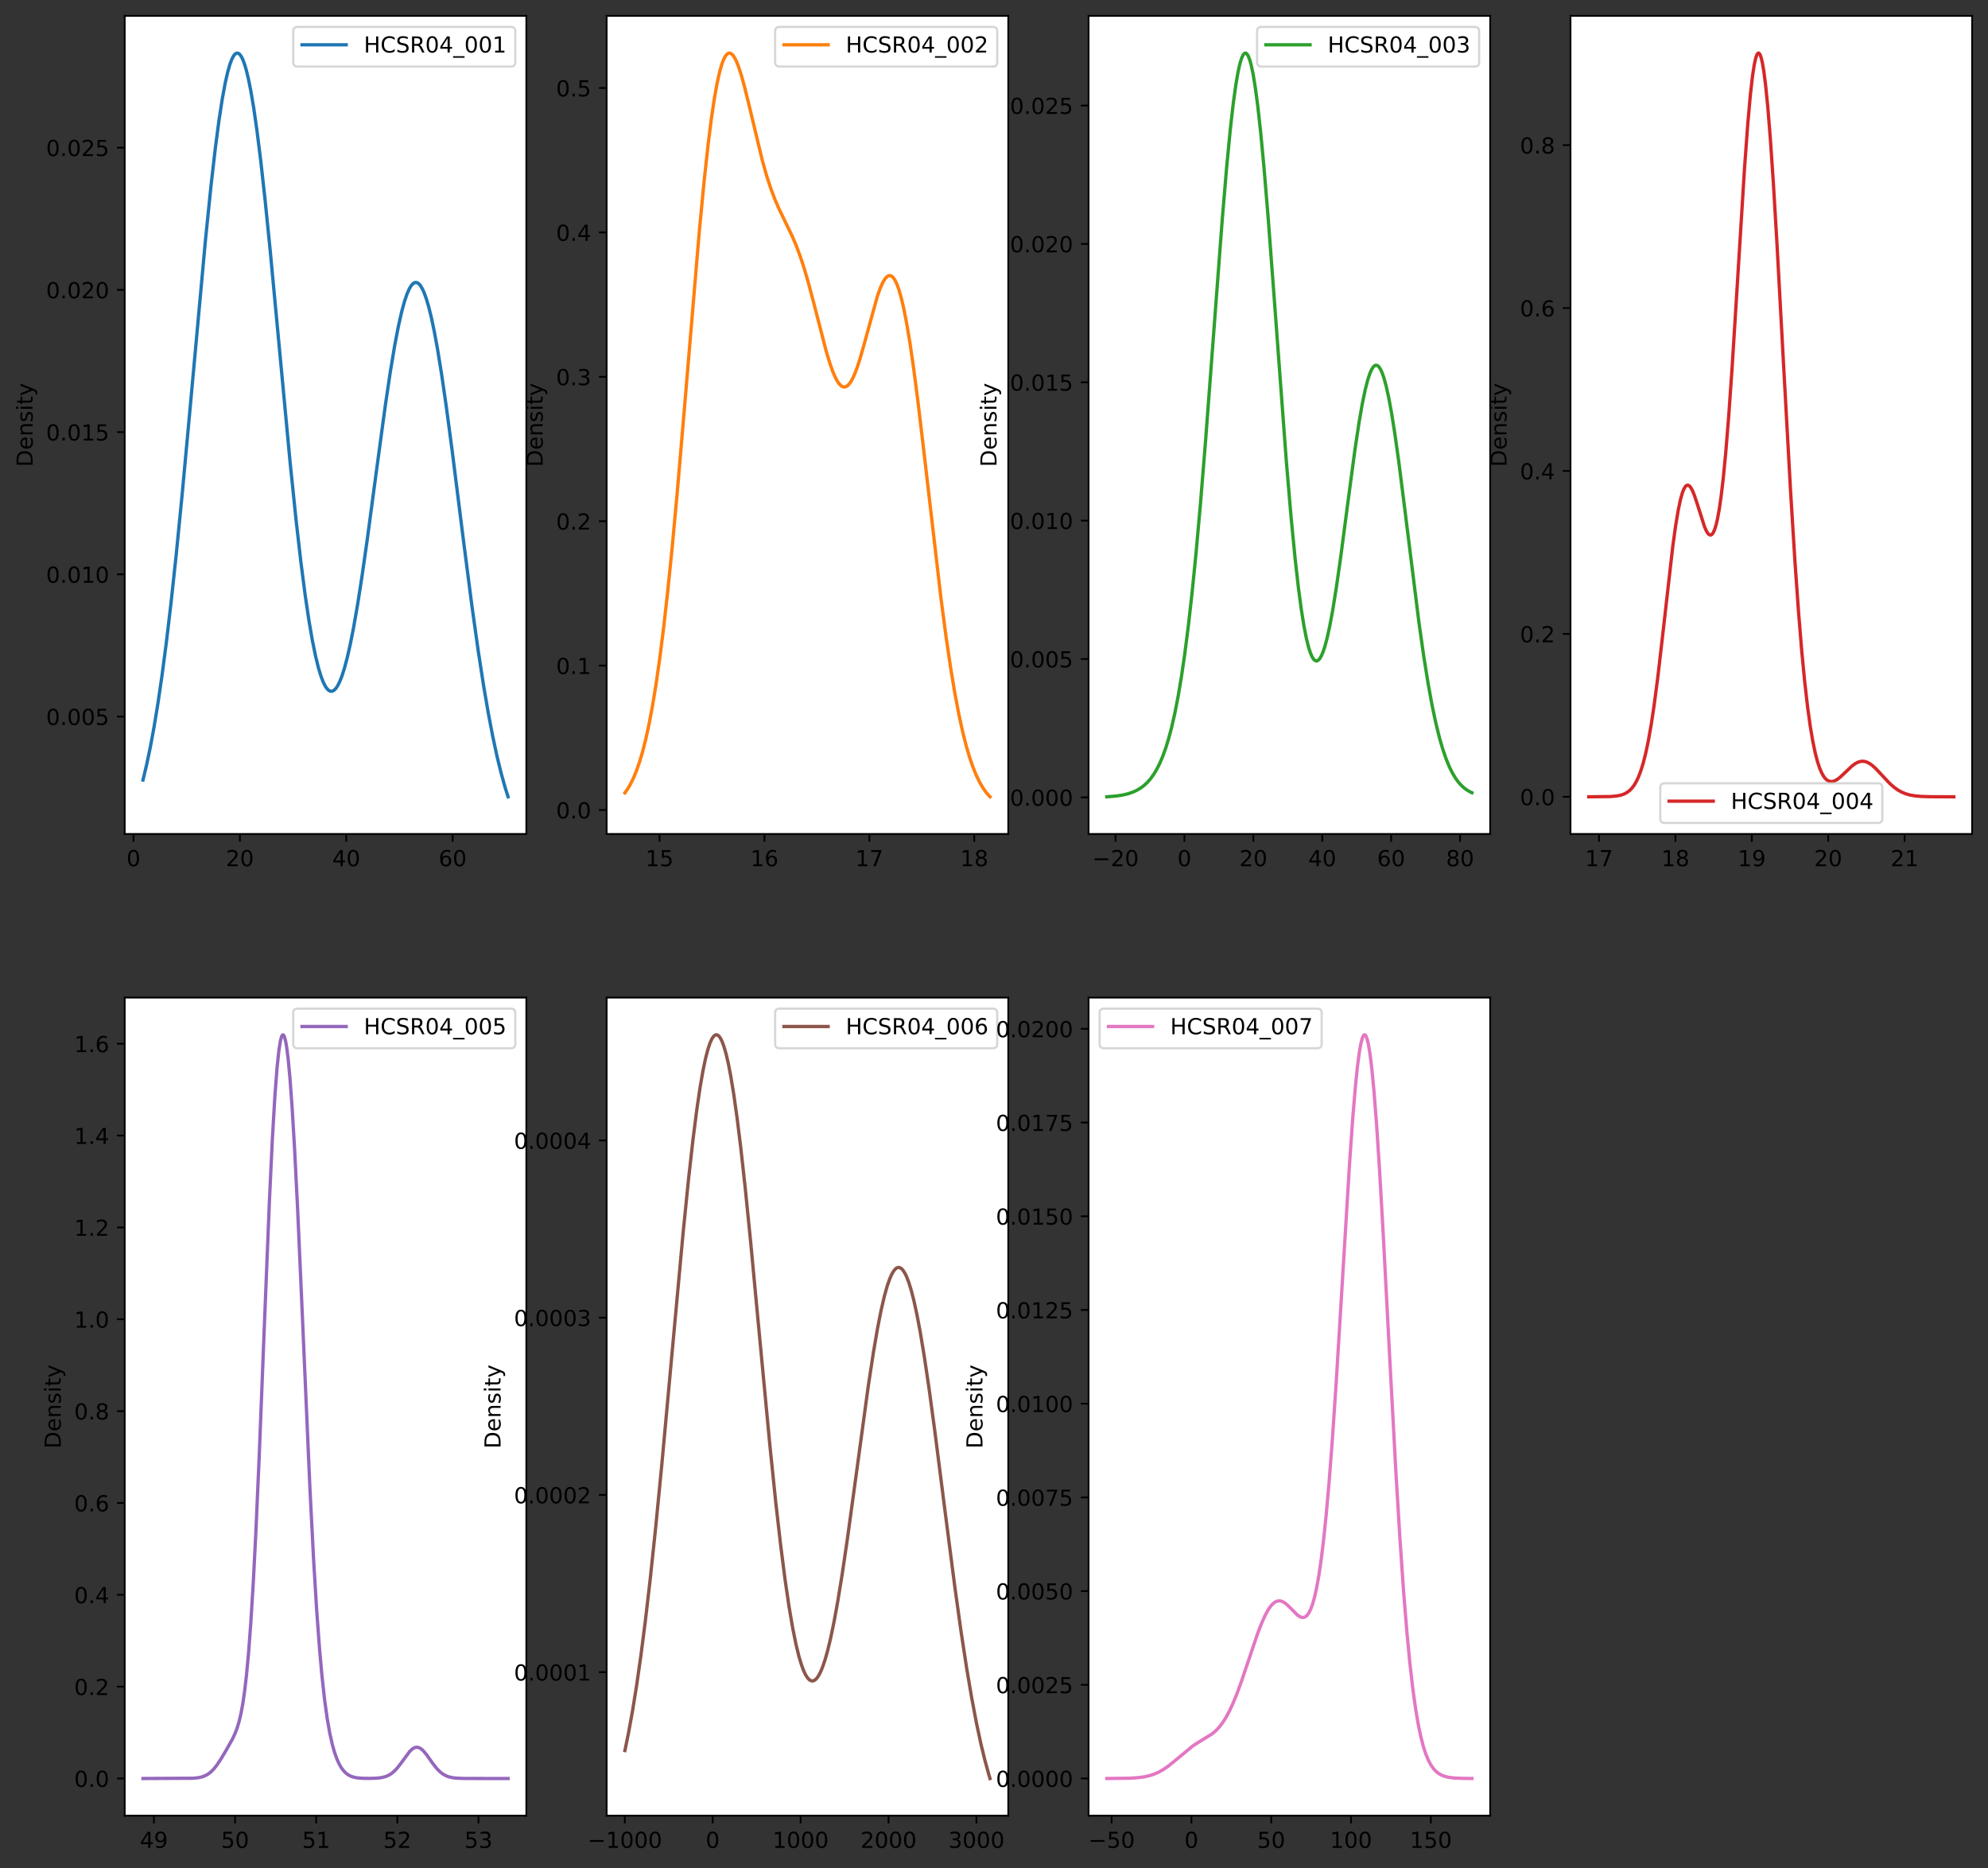 <?xml version="1.0" encoding="utf-8" standalone="no"?>
<!DOCTYPE svg PUBLIC "-//W3C//DTD SVG 1.1//EN"
  "http://www.w3.org/Graphics/SVG/1.1/DTD/svg11.dtd">
<!-- Created with matplotlib (https://matplotlib.org/) -->
<svg height="846.478pt" version="1.1" viewBox="0 0 900.706 846.478" width="900.706pt" xmlns="http://www.w3.org/2000/svg" xmlns:xlink="http://www.w3.org/1999/xlink">
 <rect x="0" y="0" width="900.706" height="846.478" fill="#333333" stroke="none"/>
 <defs>
  <style type="text/css">*{stroke-linecap:butt;stroke-linejoin:round;}</style>
 </defs>
 <g id="figure_1">
  <g id="patch_1">
   <path d="M 0 846.478 
L 900.706 846.478 
L 900.706 0 
L 0 0 
z
" style="fill:none;"/>
  </g>
  <g id="axes_1">
   <g id="patch_2">
    <path d="M 56.506 377.836 
L 238.463 377.836 
L 238.463 7.2 
L 56.506 7.2 
z
" style="fill:#ffffff;"/>
   </g>
   <g id="matplotlib.axis_1">
    <g id="xtick_1">
     <g id="line2d_1">
      <defs>
       <path d="M 0 0 
L 0 3.5 
" id="m8f8cb4360e" style="stroke:#000000;stroke-width:0.8;"/>
      </defs>
      <g>
       <use style="stroke:#000000;stroke-width:0.8;" x="60.487" xlink:href="#m8f8cb4360e" y="377.836"/>
      </g>
     </g>
     <g id="text_1">
      <!-- 0 -->
      <g transform="translate(57.306 392.435)scale(0.1 -0.1)">
       <defs>
        <path d="M 31.781 66.406 
Q 24.172 66.406 20.328 58.906 
Q 16.5 51.422 16.5 36.375 
Q 16.5 21.391 20.328 13.891 
Q 24.172 6.391 31.781 6.391 
Q 39.453 6.391 43.281 13.891 
Q 47.125 21.391 47.125 36.375 
Q 47.125 51.422 43.281 58.906 
Q 39.453 66.406 31.781 66.406 
z
M 31.781 74.219 
Q 44.047 74.219 50.516 64.516 
Q 56.984 54.828 56.984 36.375 
Q 56.984 17.969 50.516 8.266 
Q 44.047 -1.422 31.781 -1.422 
Q 19.531 -1.422 13.062 8.266 
Q 6.594 17.969 6.594 36.375 
Q 6.594 54.828 13.062 64.516 
Q 19.531 74.219 31.781 74.219 
z
" id="DejaVuSans-48"/>
       </defs>
       <use xlink:href="#DejaVuSans-48"/>
      </g>
     </g>
    </g>
    <g id="xtick_2">
     <g id="line2d_2">
      <g>
       <use style="stroke:#000000;stroke-width:0.8;" x="108.685" xlink:href="#m8f8cb4360e" y="377.836"/>
      </g>
     </g>
     <g id="text_2">
      <!-- 20 -->
      <g transform="translate(102.323 392.435)scale(0.1 -0.1)">
       <defs>
        <path d="M 19.188 8.297 
L 53.609 8.297 
L 53.609 0 
L 7.328 0 
L 7.328 8.297 
Q 12.938 14.109 22.625 23.891 
Q 32.328 33.688 34.812 36.531 
Q 39.547 41.844 41.422 45.531 
Q 43.312 49.219 43.312 52.781 
Q 43.312 58.594 39.234 62.25 
Q 35.156 65.922 28.609 65.922 
Q 23.969 65.922 18.812 64.312 
Q 13.672 62.703 7.812 59.422 
L 7.812 69.391 
Q 13.766 71.781 18.938 73 
Q 24.125 74.219 28.422 74.219 
Q 39.75 74.219 46.484 68.547 
Q 53.219 62.891 53.219 53.422 
Q 53.219 48.922 51.531 44.891 
Q 49.859 40.875 45.406 35.406 
Q 44.188 33.984 37.641 27.219 
Q 31.109 20.453 19.188 8.297 
z
" id="DejaVuSans-50"/>
       </defs>
       <use xlink:href="#DejaVuSans-50"/>
       <use x="63.623" xlink:href="#DejaVuSans-48"/>
      </g>
     </g>
    </g>
    <g id="xtick_3">
     <g id="line2d_3">
      <g>
       <use style="stroke:#000000;stroke-width:0.8;" x="156.883" xlink:href="#m8f8cb4360e" y="377.836"/>
      </g>
     </g>
     <g id="text_3">
      <!-- 40 -->
      <g transform="translate(150.521 392.435)scale(0.1 -0.1)">
       <defs>
        <path d="M 37.797 64.312 
L 12.891 25.391 
L 37.797 25.391 
z
M 35.203 72.906 
L 47.609 72.906 
L 47.609 25.391 
L 58.016 25.391 
L 58.016 17.188 
L 47.609 17.188 
L 47.609 0 
L 37.797 0 
L 37.797 17.188 
L 4.891 17.188 
L 4.891 26.703 
z
" id="DejaVuSans-52"/>
       </defs>
       <use xlink:href="#DejaVuSans-52"/>
       <use x="63.623" xlink:href="#DejaVuSans-48"/>
      </g>
     </g>
    </g>
    <g id="xtick_4">
     <g id="line2d_4">
      <g>
       <use style="stroke:#000000;stroke-width:0.8;" x="205.081" xlink:href="#m8f8cb4360e" y="377.836"/>
      </g>
     </g>
     <g id="text_4">
      <!-- 60 -->
      <g transform="translate(198.718 392.435)scale(0.1 -0.1)">
       <defs>
        <path d="M 33.016 40.375 
Q 26.375 40.375 22.484 35.828 
Q 18.609 31.297 18.609 23.391 
Q 18.609 15.531 22.484 10.953 
Q 26.375 6.391 33.016 6.391 
Q 39.656 6.391 43.531 10.953 
Q 47.406 15.531 47.406 23.391 
Q 47.406 31.297 43.531 35.828 
Q 39.656 40.375 33.016 40.375 
z
M 52.594 71.297 
L 52.594 62.312 
Q 48.875 64.062 45.094 64.984 
Q 41.312 65.922 37.594 65.922 
Q 27.828 65.922 22.672 59.328 
Q 17.531 52.734 16.797 39.406 
Q 19.672 43.656 24.016 45.922 
Q 28.375 48.188 33.594 48.188 
Q 44.578 48.188 50.953 41.516 
Q 57.328 34.859 57.328 23.391 
Q 57.328 12.156 50.688 5.359 
Q 44.047 -1.422 33.016 -1.422 
Q 20.359 -1.422 13.672 8.266 
Q 6.984 17.969 6.984 36.375 
Q 6.984 53.656 15.188 63.938 
Q 23.391 74.219 37.203 74.219 
Q 40.922 74.219 44.703 73.484 
Q 48.484 72.75 52.594 71.297 
z
" id="DejaVuSans-54"/>
       </defs>
       <use xlink:href="#DejaVuSans-54"/>
       <use x="63.623" xlink:href="#DejaVuSans-48"/>
      </g>
     </g>
    </g>
   </g>
   <g id="matplotlib.axis_2">
    <g id="ytick_1">
     <g id="line2d_5">
      <defs>
       <path d="M 0 0 
L -3.5 0 
" id="m6d273ca9f3" style="stroke:#000000;stroke-width:0.8;"/>
      </defs>
      <g>
       <use style="stroke:#000000;stroke-width:0.8;" x="56.506" xlink:href="#m6d273ca9f3" y="324.644"/>
      </g>
     </g>
     <g id="text_5">
      <!-- 0.005 -->
      <g transform="translate(20.878 328.443)scale(0.1 -0.1)">
       <defs>
        <path d="M 10.688 12.406 
L 21 12.406 
L 21 0 
L 10.688 0 
z
" id="DejaVuSans-46"/>
        <path d="M 10.797 72.906 
L 49.516 72.906 
L 49.516 64.594 
L 19.828 64.594 
L 19.828 46.734 
Q 21.969 47.469 24.109 47.828 
Q 26.266 48.188 28.422 48.188 
Q 40.625 48.188 47.75 41.5 
Q 54.891 34.812 54.891 23.391 
Q 54.891 11.625 47.562 5.094 
Q 40.234 -1.422 26.906 -1.422 
Q 22.312 -1.422 17.547 -0.641 
Q 12.797 0.141 7.719 1.703 
L 7.719 11.625 
Q 12.109 9.234 16.797 8.062 
Q 21.484 6.891 26.703 6.891 
Q 35.156 6.891 40.078 11.328 
Q 45.016 15.766 45.016 23.391 
Q 45.016 31 40.078 35.438 
Q 35.156 39.891 26.703 39.891 
Q 22.75 39.891 18.812 39.016 
Q 14.891 38.141 10.797 36.281 
z
" id="DejaVuSans-53"/>
       </defs>
       <use xlink:href="#DejaVuSans-48"/>
       <use x="63.623" xlink:href="#DejaVuSans-46"/>
       <use x="95.41" xlink:href="#DejaVuSans-48"/>
       <use x="159.033" xlink:href="#DejaVuSans-48"/>
       <use x="222.656" xlink:href="#DejaVuSans-53"/>
      </g>
     </g>
    </g>
    <g id="ytick_2">
     <g id="line2d_6">
      <g>
       <use style="stroke:#000000;stroke-width:0.8;" x="56.506" xlink:href="#m6d273ca9f3" y="260.207"/>
      </g>
     </g>
     <g id="text_6">
      <!-- 0.010 -->
      <g transform="translate(20.878 264.006)scale(0.1 -0.1)">
       <defs>
        <path d="M 12.406 8.297 
L 28.516 8.297 
L 28.516 63.922 
L 10.984 60.406 
L 10.984 69.391 
L 28.422 72.906 
L 38.281 72.906 
L 38.281 8.297 
L 54.391 8.297 
L 54.391 0 
L 12.406 0 
z
" id="DejaVuSans-49"/>
       </defs>
       <use xlink:href="#DejaVuSans-48"/>
       <use x="63.623" xlink:href="#DejaVuSans-46"/>
       <use x="95.41" xlink:href="#DejaVuSans-48"/>
       <use x="159.033" xlink:href="#DejaVuSans-49"/>
       <use x="222.656" xlink:href="#DejaVuSans-48"/>
      </g>
     </g>
    </g>
    <g id="ytick_3">
     <g id="line2d_7">
      <g>
       <use style="stroke:#000000;stroke-width:0.8;" x="56.506" xlink:href="#m6d273ca9f3" y="195.77"/>
      </g>
     </g>
     <g id="text_7">
      <!-- 0.015 -->
      <g transform="translate(20.878 199.569)scale(0.1 -0.1)">
       <use xlink:href="#DejaVuSans-48"/>
       <use x="63.623" xlink:href="#DejaVuSans-46"/>
       <use x="95.41" xlink:href="#DejaVuSans-48"/>
       <use x="159.033" xlink:href="#DejaVuSans-49"/>
       <use x="222.656" xlink:href="#DejaVuSans-53"/>
      </g>
     </g>
    </g>
    <g id="ytick_4">
     <g id="line2d_8">
      <g>
       <use style="stroke:#000000;stroke-width:0.8;" x="56.506" xlink:href="#m6d273ca9f3" y="131.333"/>
      </g>
     </g>
     <g id="text_8">
      <!-- 0.020 -->
      <g transform="translate(20.878 135.132)scale(0.1 -0.1)">
       <use xlink:href="#DejaVuSans-48"/>
       <use x="63.623" xlink:href="#DejaVuSans-46"/>
       <use x="95.41" xlink:href="#DejaVuSans-48"/>
       <use x="159.033" xlink:href="#DejaVuSans-50"/>
       <use x="222.656" xlink:href="#DejaVuSans-48"/>
      </g>
     </g>
    </g>
    <g id="ytick_5">
     <g id="line2d_9">
      <g>
       <use style="stroke:#000000;stroke-width:0.8;" x="56.506" xlink:href="#m6d273ca9f3" y="66.896"/>
      </g>
     </g>
     <g id="text_9">
      <!-- 0.025 -->
      <g transform="translate(20.878 70.695)scale(0.1 -0.1)">
       <use xlink:href="#DejaVuSans-48"/>
       <use x="63.623" xlink:href="#DejaVuSans-46"/>
       <use x="95.41" xlink:href="#DejaVuSans-48"/>
       <use x="159.033" xlink:href="#DejaVuSans-50"/>
       <use x="222.656" xlink:href="#DejaVuSans-53"/>
      </g>
     </g>
    </g>
    <g id="text_10">
     <!-- Density -->
     <g transform="translate(14.798 211.527)rotate(-90)scale(0.1 -0.1)">
      <defs>
       <path d="M 19.672 64.797 
L 19.672 8.109 
L 31.594 8.109 
Q 46.688 8.109 53.688 14.938 
Q 60.688 21.781 60.688 36.531 
Q 60.688 51.172 53.688 57.984 
Q 46.688 64.797 31.594 64.797 
z
M 9.812 72.906 
L 30.078 72.906 
Q 51.266 72.906 61.172 64.094 
Q 71.094 55.281 71.094 36.531 
Q 71.094 17.672 61.125 8.828 
Q 51.172 0 30.078 0 
L 9.812 0 
z
" id="DejaVuSans-68"/>
       <path d="M 56.203 29.594 
L 56.203 25.203 
L 14.891 25.203 
Q 15.484 15.922 20.484 11.062 
Q 25.484 6.203 34.422 6.203 
Q 39.594 6.203 44.453 7.469 
Q 49.312 8.734 54.109 11.281 
L 54.109 2.781 
Q 49.266 0.734 44.188 -0.344 
Q 39.109 -1.422 33.891 -1.422 
Q 20.797 -1.422 13.156 6.188 
Q 5.516 13.812 5.516 26.812 
Q 5.516 40.234 12.766 48.109 
Q 20.016 56 32.328 56 
Q 43.359 56 49.781 48.891 
Q 56.203 41.797 56.203 29.594 
z
M 47.219 32.234 
Q 47.125 39.594 43.094 43.984 
Q 39.062 48.391 32.422 48.391 
Q 24.906 48.391 20.391 44.141 
Q 15.875 39.891 15.188 32.172 
z
" id="DejaVuSans-101"/>
       <path d="M 54.891 33.016 
L 54.891 0 
L 45.906 0 
L 45.906 32.719 
Q 45.906 40.484 42.875 44.328 
Q 39.844 48.188 33.797 48.188 
Q 26.516 48.188 22.312 43.547 
Q 18.109 38.922 18.109 30.906 
L 18.109 0 
L 9.078 0 
L 9.078 54.688 
L 18.109 54.688 
L 18.109 46.188 
Q 21.344 51.125 25.703 53.562 
Q 30.078 56 35.797 56 
Q 45.219 56 50.047 50.172 
Q 54.891 44.344 54.891 33.016 
z
" id="DejaVuSans-110"/>
       <path d="M 44.281 53.078 
L 44.281 44.578 
Q 40.484 46.531 36.375 47.5 
Q 32.281 48.484 27.875 48.484 
Q 21.188 48.484 17.844 46.438 
Q 14.5 44.391 14.5 40.281 
Q 14.5 37.156 16.891 35.375 
Q 19.281 33.594 26.516 31.984 
L 29.594 31.297 
Q 39.156 29.25 43.188 25.516 
Q 47.219 21.781 47.219 15.094 
Q 47.219 7.469 41.188 3.016 
Q 35.156 -1.422 24.609 -1.422 
Q 20.219 -1.422 15.453 -0.562 
Q 10.688 0.297 5.422 2 
L 5.422 11.281 
Q 10.406 8.688 15.234 7.391 
Q 20.062 6.109 24.812 6.109 
Q 31.156 6.109 34.562 8.281 
Q 37.984 10.453 37.984 14.406 
Q 37.984 18.062 35.516 20.016 
Q 33.062 21.969 24.703 23.781 
L 21.578 24.516 
Q 13.234 26.266 9.516 29.906 
Q 5.812 33.547 5.812 39.891 
Q 5.812 47.609 11.281 51.797 
Q 16.75 56 26.812 56 
Q 31.781 56 36.172 55.266 
Q 40.578 54.547 44.281 53.078 
z
" id="DejaVuSans-115"/>
       <path d="M 9.422 54.688 
L 18.406 54.688 
L 18.406 0 
L 9.422 0 
z
M 9.422 75.984 
L 18.406 75.984 
L 18.406 64.594 
L 9.422 64.594 
z
" id="DejaVuSans-105"/>
       <path d="M 18.312 70.219 
L 18.312 54.688 
L 36.812 54.688 
L 36.812 47.703 
L 18.312 47.703 
L 18.312 18.016 
Q 18.312 11.328 20.141 9.422 
Q 21.969 7.516 27.594 7.516 
L 36.812 7.516 
L 36.812 0 
L 27.594 0 
Q 17.188 0 13.234 3.875 
Q 9.281 7.766 9.281 18.016 
L 9.281 47.703 
L 2.688 47.703 
L 2.688 54.688 
L 9.281 54.688 
L 9.281 70.219 
z
" id="DejaVuSans-116"/>
       <path d="M 32.172 -5.078 
Q 28.375 -14.844 24.75 -17.812 
Q 21.141 -20.797 15.094 -20.797 
L 7.906 -20.797 
L 7.906 -13.281 
L 13.188 -13.281 
Q 16.891 -13.281 18.938 -11.516 
Q 21 -9.766 23.484 -3.219 
L 25.094 0.875 
L 2.984 54.688 
L 12.5 54.688 
L 29.594 11.922 
L 46.688 54.688 
L 56.203 54.688 
z
" id="DejaVuSans-121"/>
      </defs>
      <use xlink:href="#DejaVuSans-68"/>
      <use x="77.002" xlink:href="#DejaVuSans-101"/>
      <use x="138.525" xlink:href="#DejaVuSans-110"/>
      <use x="201.904" xlink:href="#DejaVuSans-115"/>
      <use x="254.004" xlink:href="#DejaVuSans-105"/>
      <use x="281.787" xlink:href="#DejaVuSans-116"/>
      <use x="320.996" xlink:href="#DejaVuSans-121"/>
     </g>
    </g>
   </g>
   <g id="line2d_10">
    <path clip-path="url(#pac3d898b18)" d="M 64.777 353.382 
L 66.433 346.478 
L 68.089 338.593 
L 69.744 329.666 
L 71.566 318.584 
L 73.387 306.14 
L 75.374 290.997 
L 77.527 272.786 
L 79.845 251.209 
L 82.494 224.394 
L 85.971 186.7 
L 93.091 108.748 
L 95.575 84.411 
L 97.562 67.095 
L 99.218 54.498 
L 100.708 44.803 
L 102.033 37.624 
L 103.192 32.529 
L 104.185 29.085 
L 105.013 26.885 
L 105.841 25.308 
L 106.503 24.499 
L 107 24.159 
L 107.497 24.047 
L 107.994 24.165 
L 108.49 24.511 
L 109.153 25.327 
L 109.815 26.546 
L 110.643 28.628 
L 111.471 31.321 
L 112.464 35.337 
L 113.623 41.067 
L 114.948 48.916 
L 116.438 59.281 
L 118.094 72.499 
L 120.081 90.362 
L 122.399 113.325 
L 125.876 150.297 
L 131.506 210.137 
L 134.155 235.758 
L 136.308 254.516 
L 138.295 269.852 
L 139.951 281.015 
L 141.441 289.718 
L 142.931 297.09 
L 144.256 302.496 
L 145.415 306.326 
L 146.408 308.935 
L 147.402 310.922 
L 148.23 312.102 
L 148.892 312.736 
L 149.554 313.098 
L 150.217 313.187 
L 150.879 313.007 
L 151.541 312.562 
L 152.204 311.852 
L 153.031 310.602 
L 153.859 308.954 
L 154.853 306.465 
L 156.012 302.878 
L 157.337 297.918 
L 158.661 292.091 
L 160.151 284.576 
L 161.973 274.151 
L 163.96 261.448 
L 166.443 244.065 
L 170.417 214.357 
L 174.557 183.825 
L 176.875 168.238 
L 178.862 156.341 
L 180.518 147.73 
L 182.008 141.155 
L 183.333 136.343 
L 184.492 132.986 
L 185.485 130.77 
L 186.313 129.405 
L 187.141 128.487 
L 187.803 128.076 
L 188.466 127.957 
L 189.128 128.128 
L 189.79 128.591 
L 190.453 129.342 
L 191.281 130.685 
L 192.108 132.47 
L 193.102 135.182 
L 194.261 139.107 
L 195.42 143.814 
L 196.745 150.09 
L 198.235 158.2 
L 200.056 169.438 
L 202.209 184.267 
L 204.858 204.181 
L 209.826 243.656 
L 213.8 274.404 
L 216.614 294.502 
L 219.098 310.621 
L 221.251 323.197 
L 223.238 333.595 
L 225.225 342.821 
L 227.046 350.27 
L 228.867 356.794 
L 230.192 360.989 
L 230.192 360.989 
" style="fill:none;stroke:#1f77b4;stroke-linecap:square;stroke-width:1.5;"/>
   </g>
   <g id="patch_3">
    <path d="M 56.506 377.836 
L 56.506 7.2 
" style="fill:none;stroke:#000000;stroke-linecap:square;stroke-linejoin:miter;stroke-width:0.8;"/>
   </g>
   <g id="patch_4">
    <path d="M 238.463 377.836 
L 238.463 7.2 
" style="fill:none;stroke:#000000;stroke-linecap:square;stroke-linejoin:miter;stroke-width:0.8;"/>
   </g>
   <g id="patch_5">
    <path d="M 56.506 377.836 
L 238.463 377.836 
" style="fill:none;stroke:#000000;stroke-linecap:square;stroke-linejoin:miter;stroke-width:0.8;"/>
   </g>
   <g id="patch_6">
    <path d="M 56.506 7.2 
L 238.463 7.2 
" style="fill:none;stroke:#000000;stroke-linecap:square;stroke-linejoin:miter;stroke-width:0.8;"/>
   </g>
   <g id="legend_1">
    <g id="patch_7">
     <path d="M 134.85 30.156 
L 231.463 30.156 
Q 233.463 30.156 233.463 28.156 
L 233.463 14.2 
Q 233.463 12.2 231.463 12.2 
L 134.85 12.2 
Q 132.85 12.2 132.85 14.2 
L 132.85 28.156 
Q 132.85 30.156 134.85 30.156 
z
" style="fill:#ffffff;opacity:0.8;stroke:#cccccc;stroke-linejoin:miter;"/>
    </g>
    <g id="line2d_11">
     <path d="M 136.85 20.298 
L 156.85 20.298 
" style="fill:none;stroke:#1f77b4;stroke-linecap:square;stroke-width:1.5;"/>
    </g>
    <g id="line2d_12"/>
    <g id="text_11">
     <!-- HCSR04_001 -->
     <g transform="translate(164.85 23.798)scale(0.1 -0.1)">
      <defs>
       <path d="M 9.812 72.906 
L 19.672 72.906 
L 19.672 43.016 
L 55.516 43.016 
L 55.516 72.906 
L 65.375 72.906 
L 65.375 0 
L 55.516 0 
L 55.516 34.719 
L 19.672 34.719 
L 19.672 0 
L 9.812 0 
z
" id="DejaVuSans-72"/>
       <path d="M 64.406 67.281 
L 64.406 56.891 
Q 59.422 61.531 53.781 63.812 
Q 48.141 66.109 41.797 66.109 
Q 29.297 66.109 22.656 58.469 
Q 16.016 50.828 16.016 36.375 
Q 16.016 21.969 22.656 14.328 
Q 29.297 6.688 41.797 6.688 
Q 48.141 6.688 53.781 8.984 
Q 59.422 11.281 64.406 15.922 
L 64.406 5.609 
Q 59.234 2.094 53.438 0.328 
Q 47.656 -1.422 41.219 -1.422 
Q 24.656 -1.422 15.125 8.703 
Q 5.609 18.844 5.609 36.375 
Q 5.609 53.953 15.125 64.078 
Q 24.656 74.219 41.219 74.219 
Q 47.75 74.219 53.531 72.484 
Q 59.328 70.75 64.406 67.281 
z
" id="DejaVuSans-67"/>
       <path d="M 53.516 70.516 
L 53.516 60.891 
Q 47.906 63.578 42.922 64.891 
Q 37.938 66.219 33.297 66.219 
Q 25.25 66.219 20.875 63.094 
Q 16.5 59.969 16.5 54.203 
Q 16.5 49.359 19.406 46.891 
Q 22.312 44.438 30.422 42.922 
L 36.375 41.703 
Q 47.406 39.594 52.656 34.297 
Q 57.906 29 57.906 20.125 
Q 57.906 9.516 50.797 4.047 
Q 43.703 -1.422 29.984 -1.422 
Q 24.812 -1.422 18.969 -0.25 
Q 13.141 0.922 6.891 3.219 
L 6.891 13.375 
Q 12.891 10.016 18.656 8.297 
Q 24.422 6.594 29.984 6.594 
Q 38.422 6.594 43.016 9.906 
Q 47.609 13.234 47.609 19.391 
Q 47.609 24.75 44.312 27.781 
Q 41.016 30.812 33.5 32.328 
L 27.484 33.5 
Q 16.453 35.688 11.516 40.375 
Q 6.594 45.062 6.594 53.422 
Q 6.594 63.094 13.406 68.656 
Q 20.219 74.219 32.172 74.219 
Q 37.312 74.219 42.625 73.281 
Q 47.953 72.359 53.516 70.516 
z
" id="DejaVuSans-83"/>
       <path d="M 44.391 34.188 
Q 47.562 33.109 50.562 29.594 
Q 53.562 26.078 56.594 19.922 
L 66.609 0 
L 56 0 
L 46.688 18.703 
Q 43.062 26.031 39.672 28.422 
Q 36.281 30.812 30.422 30.812 
L 19.672 30.812 
L 19.672 0 
L 9.812 0 
L 9.812 72.906 
L 32.078 72.906 
Q 44.578 72.906 50.734 67.672 
Q 56.891 62.453 56.891 51.906 
Q 56.891 45.016 53.688 40.469 
Q 50.484 35.938 44.391 34.188 
z
M 19.672 64.797 
L 19.672 38.922 
L 32.078 38.922 
Q 39.203 38.922 42.844 42.219 
Q 46.484 45.516 46.484 51.906 
Q 46.484 58.297 42.844 61.547 
Q 39.203 64.797 32.078 64.797 
z
" id="DejaVuSans-82"/>
       <path d="M 50.984 -16.609 
L 50.984 -23.578 
L -0.984 -23.578 
L -0.984 -16.609 
z
" id="DejaVuSans-95"/>
      </defs>
      <use xlink:href="#DejaVuSans-72"/>
      <use x="75.195" xlink:href="#DejaVuSans-67"/>
      <use x="145.02" xlink:href="#DejaVuSans-83"/>
      <use x="208.496" xlink:href="#DejaVuSans-82"/>
      <use x="277.979" xlink:href="#DejaVuSans-48"/>
      <use x="341.602" xlink:href="#DejaVuSans-52"/>
      <use x="405.225" xlink:href="#DejaVuSans-95"/>
      <use x="455.225" xlink:href="#DejaVuSans-48"/>
      <use x="518.848" xlink:href="#DejaVuSans-48"/>
      <use x="582.471" xlink:href="#DejaVuSans-49"/>
     </g>
    </g>
   </g>
  </g>
  <g id="axes_2">
   <g id="patch_8">
    <path d="M 274.854 377.836 
L 456.811 377.836 
L 456.811 7.2 
L 274.854 7.2 
z
" style="fill:#ffffff;"/>
   </g>
   <g id="matplotlib.axis_3">
    <g id="xtick_5">
     <g id="line2d_13">
      <g>
       <use style="stroke:#000000;stroke-width:0.8;" x="298.811" xlink:href="#m8f8cb4360e" y="377.836"/>
      </g>
     </g>
     <g id="text_12">
      <!-- 15 -->
      <g transform="translate(292.448 392.435)scale(0.1 -0.1)">
       <use xlink:href="#DejaVuSans-49"/>
       <use x="63.623" xlink:href="#DejaVuSans-53"/>
      </g>
     </g>
    </g>
    <g id="xtick_6">
     <g id="line2d_14">
      <g>
       <use style="stroke:#000000;stroke-width:0.8;" x="346.344" xlink:href="#m8f8cb4360e" y="377.836"/>
      </g>
     </g>
     <g id="text_13">
      <!-- 16 -->
      <g transform="translate(339.981 392.435)scale(0.1 -0.1)">
       <use xlink:href="#DejaVuSans-49"/>
       <use x="63.623" xlink:href="#DejaVuSans-54"/>
      </g>
     </g>
    </g>
    <g id="xtick_7">
     <g id="line2d_15">
      <g>
       <use style="stroke:#000000;stroke-width:0.8;" x="393.877" xlink:href="#m8f8cb4360e" y="377.836"/>
      </g>
     </g>
     <g id="text_14">
      <!-- 17 -->
      <g transform="translate(387.514 392.435)scale(0.1 -0.1)">
       <defs>
        <path d="M 8.203 72.906 
L 55.078 72.906 
L 55.078 68.703 
L 28.609 0 
L 18.312 0 
L 43.219 64.594 
L 8.203 64.594 
z
" id="DejaVuSans-55"/>
       </defs>
       <use xlink:href="#DejaVuSans-49"/>
       <use x="63.623" xlink:href="#DejaVuSans-55"/>
      </g>
     </g>
    </g>
    <g id="xtick_8">
     <g id="line2d_16">
      <g>
       <use style="stroke:#000000;stroke-width:0.8;" x="441.41" xlink:href="#m8f8cb4360e" y="377.836"/>
      </g>
     </g>
     <g id="text_15">
      <!-- 18 -->
      <g transform="translate(435.047 392.435)scale(0.1 -0.1)">
       <defs>
        <path d="M 31.781 34.625 
Q 24.75 34.625 20.719 30.859 
Q 16.703 27.094 16.703 20.516 
Q 16.703 13.922 20.719 10.156 
Q 24.75 6.391 31.781 6.391 
Q 38.812 6.391 42.859 10.172 
Q 46.922 13.969 46.922 20.516 
Q 46.922 27.094 42.891 30.859 
Q 38.875 34.625 31.781 34.625 
z
M 21.922 38.812 
Q 15.578 40.375 12.031 44.719 
Q 8.5 49.078 8.5 55.328 
Q 8.5 64.062 14.719 69.141 
Q 20.953 74.219 31.781 74.219 
Q 42.672 74.219 48.875 69.141 
Q 55.078 64.062 55.078 55.328 
Q 55.078 49.078 51.531 44.719 
Q 48 40.375 41.703 38.812 
Q 48.828 37.156 52.797 32.312 
Q 56.781 27.484 56.781 20.516 
Q 56.781 9.906 50.312 4.234 
Q 43.844 -1.422 31.781 -1.422 
Q 19.734 -1.422 13.25 4.234 
Q 6.781 9.906 6.781 20.516 
Q 6.781 27.484 10.781 32.312 
Q 14.797 37.156 21.922 38.812 
z
M 18.312 54.391 
Q 18.312 48.734 21.844 45.562 
Q 25.391 42.391 31.781 42.391 
Q 38.141 42.391 41.719 45.562 
Q 45.312 48.734 45.312 54.391 
Q 45.312 60.062 41.719 63.234 
Q 38.141 66.406 31.781 66.406 
Q 25.391 66.406 21.844 63.234 
Q 18.312 60.062 18.312 54.391 
z
" id="DejaVuSans-56"/>
       </defs>
       <use xlink:href="#DejaVuSans-49"/>
       <use x="63.623" xlink:href="#DejaVuSans-56"/>
      </g>
     </g>
    </g>
   </g>
   <g id="matplotlib.axis_4">
    <g id="ytick_6">
     <g id="line2d_17">
      <g>
       <use style="stroke:#000000;stroke-width:0.8;" x="274.854" xlink:href="#m6d273ca9f3" y="366.975"/>
      </g>
     </g>
     <g id="text_16">
      <!-- 0.0 -->
      <g transform="translate(251.951 370.774)scale(0.1 -0.1)">
       <use xlink:href="#DejaVuSans-48"/>
       <use x="63.623" xlink:href="#DejaVuSans-46"/>
       <use x="95.41" xlink:href="#DejaVuSans-48"/>
      </g>
     </g>
    </g>
    <g id="ytick_7">
     <g id="line2d_18">
      <g>
       <use style="stroke:#000000;stroke-width:0.8;" x="274.854" xlink:href="#m6d273ca9f3" y="301.553"/>
      </g>
     </g>
     <g id="text_17">
      <!-- 0.1 -->
      <g transform="translate(251.951 305.353)scale(0.1 -0.1)">
       <use xlink:href="#DejaVuSans-48"/>
       <use x="63.623" xlink:href="#DejaVuSans-46"/>
       <use x="95.41" xlink:href="#DejaVuSans-49"/>
      </g>
     </g>
    </g>
    <g id="ytick_8">
     <g id="line2d_19">
      <g>
       <use style="stroke:#000000;stroke-width:0.8;" x="274.854" xlink:href="#m6d273ca9f3" y="236.132"/>
      </g>
     </g>
     <g id="text_18">
      <!-- 0.2 -->
      <g transform="translate(251.951 239.931)scale(0.1 -0.1)">
       <use xlink:href="#DejaVuSans-48"/>
       <use x="63.623" xlink:href="#DejaVuSans-46"/>
       <use x="95.41" xlink:href="#DejaVuSans-50"/>
      </g>
     </g>
    </g>
    <g id="ytick_9">
     <g id="line2d_20">
      <g>
       <use style="stroke:#000000;stroke-width:0.8;" x="274.854" xlink:href="#m6d273ca9f3" y="170.711"/>
      </g>
     </g>
     <g id="text_19">
      <!-- 0.3 -->
      <g transform="translate(251.951 174.51)scale(0.1 -0.1)">
       <defs>
        <path d="M 40.578 39.312 
Q 47.656 37.797 51.625 33 
Q 55.609 28.219 55.609 21.188 
Q 55.609 10.406 48.188 4.484 
Q 40.766 -1.422 27.094 -1.422 
Q 22.516 -1.422 17.656 -0.516 
Q 12.797 0.391 7.625 2.203 
L 7.625 11.719 
Q 11.719 9.328 16.594 8.109 
Q 21.484 6.891 26.812 6.891 
Q 36.078 6.891 40.938 10.547 
Q 45.797 14.203 45.797 21.188 
Q 45.797 27.641 41.281 31.266 
Q 36.766 34.906 28.719 34.906 
L 20.219 34.906 
L 20.219 43.016 
L 29.109 43.016 
Q 36.375 43.016 40.234 45.922 
Q 44.094 48.828 44.094 54.297 
Q 44.094 59.906 40.109 62.906 
Q 36.141 65.922 28.719 65.922 
Q 24.656 65.922 20.016 65.031 
Q 15.375 64.156 9.812 62.312 
L 9.812 71.094 
Q 15.438 72.656 20.344 73.438 
Q 25.25 74.219 29.594 74.219 
Q 40.828 74.219 47.359 69.109 
Q 53.906 64.016 53.906 55.328 
Q 53.906 49.266 50.438 45.094 
Q 46.969 40.922 40.578 39.312 
z
" id="DejaVuSans-51"/>
       </defs>
       <use xlink:href="#DejaVuSans-48"/>
       <use x="63.623" xlink:href="#DejaVuSans-46"/>
       <use x="95.41" xlink:href="#DejaVuSans-51"/>
      </g>
     </g>
    </g>
    <g id="ytick_10">
     <g id="line2d_21">
      <g>
       <use style="stroke:#000000;stroke-width:0.8;" x="274.854" xlink:href="#m6d273ca9f3" y="105.289"/>
      </g>
     </g>
     <g id="text_20">
      <!-- 0.4 -->
      <g transform="translate(251.951 109.088)scale(0.1 -0.1)">
       <use xlink:href="#DejaVuSans-48"/>
       <use x="63.623" xlink:href="#DejaVuSans-46"/>
       <use x="95.41" xlink:href="#DejaVuSans-52"/>
      </g>
     </g>
    </g>
    <g id="ytick_11">
     <g id="line2d_22">
      <g>
       <use style="stroke:#000000;stroke-width:0.8;" x="274.854" xlink:href="#m6d273ca9f3" y="39.868"/>
      </g>
     </g>
     <g id="text_21">
      <!-- 0.5 -->
      <g transform="translate(251.951 43.667)scale(0.1 -0.1)">
       <use xlink:href="#DejaVuSans-48"/>
       <use x="63.623" xlink:href="#DejaVuSans-46"/>
       <use x="95.41" xlink:href="#DejaVuSans-53"/>
      </g>
     </g>
    </g>
    <g id="text_22">
     <!-- Density -->
     <g transform="translate(245.871 211.527)rotate(-90)scale(0.1 -0.1)">
      <use xlink:href="#DejaVuSans-68"/>
      <use x="77.002" xlink:href="#DejaVuSans-101"/>
      <use x="138.525" xlink:href="#DejaVuSans-110"/>
      <use x="201.904" xlink:href="#DejaVuSans-115"/>
      <use x="254.004" xlink:href="#DejaVuSans-105"/>
      <use x="281.787" xlink:href="#DejaVuSans-116"/>
      <use x="320.996" xlink:href="#DejaVuSans-121"/>
     </g>
    </g>
   </g>
   <g id="line2d_23">
    <path clip-path="url(#p31166bbf74)" d="M 283.125 359.208 
L 284.449 357.305 
L 285.774 355.014 
L 287.099 352.28 
L 288.423 349.04 
L 289.748 345.231 
L 291.073 340.788 
L 292.563 334.951 
L 294.053 328.142 
L 295.543 320.28 
L 297.199 310.226 
L 298.855 298.718 
L 300.676 284.34 
L 302.498 268.176 
L 304.485 248.61 
L 306.803 223.539 
L 309.783 188.668 
L 316.903 104.093 
L 319.056 81.697 
L 320.877 65.04 
L 322.367 53.289 
L 323.692 44.417 
L 324.851 37.944 
L 326.01 32.711 
L 327.004 29.221 
L 327.832 27.012 
L 328.659 25.427 
L 329.322 24.597 
L 329.984 24.145 
L 330.481 24.047 
L 330.978 24.148 
L 331.474 24.44 
L 332.137 25.116 
L 332.799 26.101 
L 333.627 27.733 
L 334.62 30.224 
L 335.779 33.762 
L 337.27 39.107 
L 339.257 47.167 
L 345.383 72.688 
L 347.37 79.705 
L 349.191 85.309 
L 351.013 90.156 
L 352.834 94.382 
L 355.318 99.53 
L 358.961 107.063 
L 360.782 111.36 
L 362.604 116.252 
L 364.425 121.825 
L 366.412 128.666 
L 368.896 138.097 
L 374.36 159.233 
L 376.016 164.686 
L 377.34 168.402 
L 378.499 171.079 
L 379.493 172.891 
L 380.321 174.032 
L 381.149 174.821 
L 381.811 175.191 
L 382.473 175.324 
L 383.136 175.218 
L 383.798 174.874 
L 384.46 174.295 
L 385.288 173.246 
L 386.116 171.849 
L 387.109 169.741 
L 388.269 166.739 
L 389.593 162.695 
L 391.415 156.333 
L 397.541 134.106 
L 398.866 130.428 
L 400.025 127.872 
L 401.018 126.257 
L 401.846 125.362 
L 402.508 124.963 
L 403.171 124.858 
L 403.668 124.979 
L 404.33 125.415 
L 404.992 126.17 
L 405.654 127.248 
L 406.482 129.056 
L 407.31 131.375 
L 408.304 134.825 
L 409.463 139.749 
L 410.787 146.506 
L 412.278 155.436 
L 413.934 166.812 
L 415.92 182.108 
L 418.57 204.422 
L 426.352 271.275 
L 428.67 288.78 
L 430.823 303.328 
L 432.644 314.232 
L 434.465 323.816 
L 436.121 331.401 
L 437.777 337.957 
L 439.267 343.032 
L 440.758 347.386 
L 442.248 351.083 
L 443.738 354.191 
L 445.228 356.778 
L 446.718 358.91 
L 448.209 360.65 
L 448.54 360.989 
L 448.54 360.989 
" style="fill:none;stroke:#ff7f0e;stroke-linecap:square;stroke-width:1.5;"/>
   </g>
   <g id="patch_9">
    <path d="M 274.854 377.836 
L 274.854 7.2 
" style="fill:none;stroke:#000000;stroke-linecap:square;stroke-linejoin:miter;stroke-width:0.8;"/>
   </g>
   <g id="patch_10">
    <path d="M 456.811 377.836 
L 456.811 7.2 
" style="fill:none;stroke:#000000;stroke-linecap:square;stroke-linejoin:miter;stroke-width:0.8;"/>
   </g>
   <g id="patch_11">
    <path d="M 274.854 377.836 
L 456.811 377.836 
" style="fill:none;stroke:#000000;stroke-linecap:square;stroke-linejoin:miter;stroke-width:0.8;"/>
   </g>
   <g id="patch_12">
    <path d="M 274.854 7.2 
L 456.811 7.2 
" style="fill:none;stroke:#000000;stroke-linecap:square;stroke-linejoin:miter;stroke-width:0.8;"/>
   </g>
   <g id="legend_2">
    <g id="patch_13">
     <path d="M 353.198 30.156 
L 449.811 30.156 
Q 451.811 30.156 451.811 28.156 
L 451.811 14.2 
Q 451.811 12.2 449.811 12.2 
L 353.198 12.2 
Q 351.198 12.2 351.198 14.2 
L 351.198 28.156 
Q 351.198 30.156 353.198 30.156 
z
" style="fill:#ffffff;opacity:0.8;stroke:#cccccc;stroke-linejoin:miter;"/>
    </g>
    <g id="line2d_24">
     <path d="M 355.198 20.298 
L 375.198 20.298 
" style="fill:none;stroke:#ff7f0e;stroke-linecap:square;stroke-width:1.5;"/>
    </g>
    <g id="line2d_25"/>
    <g id="text_23">
     <!-- HCSR04_002 -->
     <g transform="translate(383.198 23.798)scale(0.1 -0.1)">
      <use xlink:href="#DejaVuSans-72"/>
      <use x="75.195" xlink:href="#DejaVuSans-67"/>
      <use x="145.02" xlink:href="#DejaVuSans-83"/>
      <use x="208.496" xlink:href="#DejaVuSans-82"/>
      <use x="277.979" xlink:href="#DejaVuSans-48"/>
      <use x="341.602" xlink:href="#DejaVuSans-52"/>
      <use x="405.225" xlink:href="#DejaVuSans-95"/>
      <use x="455.225" xlink:href="#DejaVuSans-48"/>
      <use x="518.848" xlink:href="#DejaVuSans-48"/>
      <use x="582.471" xlink:href="#DejaVuSans-50"/>
     </g>
    </g>
   </g>
  </g>
  <g id="axes_3">
   <g id="patch_14">
    <path d="M 493.202 377.836 
L 675.158 377.836 
L 675.158 7.2 
L 493.202 7.2 
z
" style="fill:#ffffff;"/>
   </g>
   <g id="matplotlib.axis_5">
    <g id="xtick_9">
     <g id="line2d_26">
      <g>
       <use style="stroke:#000000;stroke-width:0.8;" x="505.407" xlink:href="#m8f8cb4360e" y="377.836"/>
      </g>
     </g>
     <g id="text_24">
      <!-- −20 -->
      <g transform="translate(494.854 392.435)scale(0.1 -0.1)">
       <defs>
        <path d="M 10.594 35.5 
L 73.188 35.5 
L 73.188 27.203 
L 10.594 27.203 
z
" id="DejaVuSans-8722"/>
       </defs>
       <use xlink:href="#DejaVuSans-8722"/>
       <use x="83.789" xlink:href="#DejaVuSans-50"/>
       <use x="147.412" xlink:href="#DejaVuSans-48"/>
      </g>
     </g>
    </g>
    <g id="xtick_10">
     <g id="line2d_27">
      <g>
       <use style="stroke:#000000;stroke-width:0.8;" x="536.629" xlink:href="#m8f8cb4360e" y="377.836"/>
      </g>
     </g>
     <g id="text_25">
      <!-- 0 -->
      <g transform="translate(533.448 392.435)scale(0.1 -0.1)">
       <use xlink:href="#DejaVuSans-48"/>
      </g>
     </g>
    </g>
    <g id="xtick_11">
     <g id="line2d_28">
      <g>
       <use style="stroke:#000000;stroke-width:0.8;" x="567.851" xlink:href="#m8f8cb4360e" y="377.836"/>
      </g>
     </g>
     <g id="text_26">
      <!-- 20 -->
      <g transform="translate(561.488 392.435)scale(0.1 -0.1)">
       <use xlink:href="#DejaVuSans-50"/>
       <use x="63.623" xlink:href="#DejaVuSans-48"/>
      </g>
     </g>
    </g>
    <g id="xtick_12">
     <g id="line2d_29">
      <g>
       <use style="stroke:#000000;stroke-width:0.8;" x="599.073" xlink:href="#m8f8cb4360e" y="377.836"/>
      </g>
     </g>
     <g id="text_27">
      <!-- 40 -->
      <g transform="translate(592.711 392.435)scale(0.1 -0.1)">
       <use xlink:href="#DejaVuSans-52"/>
       <use x="63.623" xlink:href="#DejaVuSans-48"/>
      </g>
     </g>
    </g>
    <g id="xtick_13">
     <g id="line2d_30">
      <g>
       <use style="stroke:#000000;stroke-width:0.8;" x="630.295" xlink:href="#m8f8cb4360e" y="377.836"/>
      </g>
     </g>
     <g id="text_28">
      <!-- 60 -->
      <g transform="translate(623.933 392.435)scale(0.1 -0.1)">
       <use xlink:href="#DejaVuSans-54"/>
       <use x="63.623" xlink:href="#DejaVuSans-48"/>
      </g>
     </g>
    </g>
    <g id="xtick_14">
     <g id="line2d_31">
      <g>
       <use style="stroke:#000000;stroke-width:0.8;" x="661.517" xlink:href="#m8f8cb4360e" y="377.836"/>
      </g>
     </g>
     <g id="text_29">
      <!-- 80 -->
      <g transform="translate(655.155 392.435)scale(0.1 -0.1)">
       <use xlink:href="#DejaVuSans-56"/>
       <use x="63.623" xlink:href="#DejaVuSans-48"/>
      </g>
     </g>
    </g>
   </g>
   <g id="matplotlib.axis_6">
    <g id="ytick_12">
     <g id="line2d_32">
      <g>
       <use style="stroke:#000000;stroke-width:0.8;" x="493.202" xlink:href="#m6d273ca9f3" y="361.25"/>
      </g>
     </g>
     <g id="text_30">
      <!-- 0.000 -->
      <g transform="translate(457.574 365.049)scale(0.1 -0.1)">
       <use xlink:href="#DejaVuSans-48"/>
       <use x="63.623" xlink:href="#DejaVuSans-46"/>
       <use x="95.41" xlink:href="#DejaVuSans-48"/>
       <use x="159.033" xlink:href="#DejaVuSans-48"/>
       <use x="222.656" xlink:href="#DejaVuSans-48"/>
      </g>
     </g>
    </g>
    <g id="ytick_13">
     <g id="line2d_33">
      <g>
       <use style="stroke:#000000;stroke-width:0.8;" x="493.202" xlink:href="#m6d273ca9f3" y="298.561"/>
      </g>
     </g>
     <g id="text_31">
      <!-- 0.005 -->
      <g transform="translate(457.574 302.36)scale(0.1 -0.1)">
       <use xlink:href="#DejaVuSans-48"/>
       <use x="63.623" xlink:href="#DejaVuSans-46"/>
       <use x="95.41" xlink:href="#DejaVuSans-48"/>
       <use x="159.033" xlink:href="#DejaVuSans-48"/>
       <use x="222.656" xlink:href="#DejaVuSans-53"/>
      </g>
     </g>
    </g>
    <g id="ytick_14">
     <g id="line2d_34">
      <g>
       <use style="stroke:#000000;stroke-width:0.8;" x="493.202" xlink:href="#m6d273ca9f3" y="235.873"/>
      </g>
     </g>
     <g id="text_32">
      <!-- 0.010 -->
      <g transform="translate(457.574 239.672)scale(0.1 -0.1)">
       <use xlink:href="#DejaVuSans-48"/>
       <use x="63.623" xlink:href="#DejaVuSans-46"/>
       <use x="95.41" xlink:href="#DejaVuSans-48"/>
       <use x="159.033" xlink:href="#DejaVuSans-49"/>
       <use x="222.656" xlink:href="#DejaVuSans-48"/>
      </g>
     </g>
    </g>
    <g id="ytick_15">
     <g id="line2d_35">
      <g>
       <use style="stroke:#000000;stroke-width:0.8;" x="493.202" xlink:href="#m6d273ca9f3" y="173.184"/>
      </g>
     </g>
     <g id="text_33">
      <!-- 0.015 -->
      <g transform="translate(457.574 176.983)scale(0.1 -0.1)">
       <use xlink:href="#DejaVuSans-48"/>
       <use x="63.623" xlink:href="#DejaVuSans-46"/>
       <use x="95.41" xlink:href="#DejaVuSans-48"/>
       <use x="159.033" xlink:href="#DejaVuSans-49"/>
       <use x="222.656" xlink:href="#DejaVuSans-53"/>
      </g>
     </g>
    </g>
    <g id="ytick_16">
     <g id="line2d_36">
      <g>
       <use style="stroke:#000000;stroke-width:0.8;" x="493.202" xlink:href="#m6d273ca9f3" y="110.495"/>
      </g>
     </g>
     <g id="text_34">
      <!-- 0.020 -->
      <g transform="translate(457.574 114.295)scale(0.1 -0.1)">
       <use xlink:href="#DejaVuSans-48"/>
       <use x="63.623" xlink:href="#DejaVuSans-46"/>
       <use x="95.41" xlink:href="#DejaVuSans-48"/>
       <use x="159.033" xlink:href="#DejaVuSans-50"/>
       <use x="222.656" xlink:href="#DejaVuSans-48"/>
      </g>
     </g>
    </g>
    <g id="ytick_17">
     <g id="line2d_37">
      <g>
       <use style="stroke:#000000;stroke-width:0.8;" x="493.202" xlink:href="#m6d273ca9f3" y="47.807"/>
      </g>
     </g>
     <g id="text_35">
      <!-- 0.025 -->
      <g transform="translate(457.574 51.606)scale(0.1 -0.1)">
       <use xlink:href="#DejaVuSans-48"/>
       <use x="63.623" xlink:href="#DejaVuSans-46"/>
       <use x="95.41" xlink:href="#DejaVuSans-48"/>
       <use x="159.033" xlink:href="#DejaVuSans-50"/>
       <use x="222.656" xlink:href="#DejaVuSans-53"/>
      </g>
     </g>
    </g>
    <g id="text_36">
     <!-- Density -->
     <g transform="translate(451.494 211.527)rotate(-90)scale(0.1 -0.1)">
      <use xlink:href="#DejaVuSans-68"/>
      <use x="77.002" xlink:href="#DejaVuSans-101"/>
      <use x="138.525" xlink:href="#DejaVuSans-110"/>
      <use x="201.904" xlink:href="#DejaVuSans-115"/>
      <use x="254.004" xlink:href="#DejaVuSans-105"/>
      <use x="281.787" xlink:href="#DejaVuSans-116"/>
      <use x="320.996" xlink:href="#DejaVuSans-121"/>
     </g>
    </g>
   </g>
   <g id="line2d_38">
    <path clip-path="url(#p2f502e5893)" d="M 501.473 360.989 
L 505.612 360.651 
L 508.593 360.201 
L 511.076 359.616 
L 513.229 358.886 
L 515.05 358.052 
L 516.706 357.073 
L 518.362 355.831 
L 519.852 354.438 
L 521.342 352.73 
L 522.833 350.644 
L 524.157 348.414 
L 525.482 345.773 
L 526.806 342.656 
L 528.131 338.994 
L 529.456 334.712 
L 530.78 329.733 
L 532.271 323.196 
L 533.761 315.559 
L 535.251 306.711 
L 536.741 296.555 
L 538.397 283.646 
L 540.053 268.967 
L 541.874 250.773 
L 543.861 228.602 
L 546.179 200.087 
L 549.325 158.342 
L 553.796 99.078 
L 555.783 75.538 
L 557.439 58.42 
L 558.764 46.811 
L 559.923 38.416 
L 560.916 32.66 
L 561.744 28.944 
L 562.572 26.253 
L 563.234 24.856 
L 563.731 24.258 
L 564.228 24.047 
L 564.559 24.123 
L 565.056 24.561 
L 565.552 25.386 
L 566.215 27.087 
L 566.877 29.464 
L 567.705 33.364 
L 568.698 39.358 
L 569.857 48.058 
L 571.182 60.056 
L 572.672 75.83 
L 574.494 97.726 
L 576.977 130.634 
L 582.773 208.638 
L 584.925 234.03 
L 586.747 252.795 
L 588.237 265.99 
L 589.562 275.954 
L 590.721 283.251 
L 591.88 289.194 
L 592.873 293.202 
L 593.701 295.777 
L 594.529 297.663 
L 595.191 298.681 
L 595.854 299.269 
L 596.35 299.433 
L 596.847 299.361 
L 597.344 299.06 
L 598.006 298.305 
L 598.668 297.159 
L 599.496 295.194 
L 600.324 292.66 
L 601.318 288.91 
L 602.477 283.624 
L 603.801 276.501 
L 605.457 266.209 
L 607.444 252.29 
L 610.59 228.372 
L 613.902 203.646 
L 615.723 191.545 
L 617.213 182.958 
L 618.538 176.561 
L 619.697 172.057 
L 620.691 169.082 
L 621.519 167.263 
L 622.181 166.255 
L 622.843 165.651 
L 623.34 165.466 
L 623.837 165.513 
L 624.333 165.791 
L 624.83 166.299 
L 625.493 167.332 
L 626.155 168.765 
L 626.983 171.106 
L 627.976 174.692 
L 629.135 179.881 
L 630.46 187.019 
L 631.95 196.389 
L 633.772 209.381 
L 636.255 228.918 
L 642.878 281.989 
L 645.031 297.139 
L 647.018 309.575 
L 648.839 319.546 
L 650.495 327.405 
L 652.151 334.143 
L 653.641 339.302 
L 655.131 343.668 
L 656.622 347.316 
L 657.946 350.019 
L 659.271 352.275 
L 660.596 354.137 
L 661.92 355.661 
L 663.41 357.032 
L 664.901 358.1 
L 666.557 359.001 
L 666.888 359.151 
L 666.888 359.151 
" style="fill:none;stroke:#2ca02c;stroke-linecap:square;stroke-width:1.5;"/>
   </g>
   <g id="patch_15">
    <path d="M 493.202 377.836 
L 493.202 7.2 
" style="fill:none;stroke:#000000;stroke-linecap:square;stroke-linejoin:miter;stroke-width:0.8;"/>
   </g>
   <g id="patch_16">
    <path d="M 675.158 377.836 
L 675.158 7.2 
" style="fill:none;stroke:#000000;stroke-linecap:square;stroke-linejoin:miter;stroke-width:0.8;"/>
   </g>
   <g id="patch_17">
    <path d="M 493.202 377.836 
L 675.158 377.836 
" style="fill:none;stroke:#000000;stroke-linecap:square;stroke-linejoin:miter;stroke-width:0.8;"/>
   </g>
   <g id="patch_18">
    <path d="M 493.202 7.2 
L 675.158 7.2 
" style="fill:none;stroke:#000000;stroke-linecap:square;stroke-linejoin:miter;stroke-width:0.8;"/>
   </g>
   <g id="legend_3">
    <g id="patch_19">
     <path d="M 571.546 30.156 
L 668.158 30.156 
Q 670.158 30.156 670.158 28.156 
L 670.158 14.2 
Q 670.158 12.2 668.158 12.2 
L 571.546 12.2 
Q 569.546 12.2 569.546 14.2 
L 569.546 28.156 
Q 569.546 30.156 571.546 30.156 
z
" style="fill:#ffffff;opacity:0.8;stroke:#cccccc;stroke-linejoin:miter;"/>
    </g>
    <g id="line2d_39">
     <path d="M 573.546 20.298 
L 593.546 20.298 
" style="fill:none;stroke:#2ca02c;stroke-linecap:square;stroke-width:1.5;"/>
    </g>
    <g id="line2d_40"/>
    <g id="text_37">
     <!-- HCSR04_003 -->
     <g transform="translate(601.546 23.798)scale(0.1 -0.1)">
      <use xlink:href="#DejaVuSans-72"/>
      <use x="75.195" xlink:href="#DejaVuSans-67"/>
      <use x="145.02" xlink:href="#DejaVuSans-83"/>
      <use x="208.496" xlink:href="#DejaVuSans-82"/>
      <use x="277.979" xlink:href="#DejaVuSans-48"/>
      <use x="341.602" xlink:href="#DejaVuSans-52"/>
      <use x="405.225" xlink:href="#DejaVuSans-95"/>
      <use x="455.225" xlink:href="#DejaVuSans-48"/>
      <use x="518.848" xlink:href="#DejaVuSans-48"/>
      <use x="582.471" xlink:href="#DejaVuSans-51"/>
     </g>
    </g>
   </g>
  </g>
  <g id="axes_4">
   <g id="patch_20">
    <path d="M 711.55 377.836 
L 893.506 377.836 
L 893.506 7.2 
L 711.55 7.2 
z
" style="fill:#ffffff;"/>
   </g>
   <g id="matplotlib.axis_7">
    <g id="xtick_15">
     <g id="line2d_41">
      <g>
       <use style="stroke:#000000;stroke-width:0.8;" x="724.492" xlink:href="#m8f8cb4360e" y="377.836"/>
      </g>
     </g>
     <g id="text_38">
      <!-- 17 -->
      <g transform="translate(718.13 392.435)scale(0.1 -0.1)">
       <use xlink:href="#DejaVuSans-49"/>
       <use x="63.623" xlink:href="#DejaVuSans-55"/>
      </g>
     </g>
    </g>
    <g id="xtick_16">
     <g id="line2d_42">
      <g>
       <use style="stroke:#000000;stroke-width:0.8;" x="759.098" xlink:href="#m8f8cb4360e" y="377.836"/>
      </g>
     </g>
     <g id="text_39">
      <!-- 18 -->
      <g transform="translate(752.735 392.435)scale(0.1 -0.1)">
       <use xlink:href="#DejaVuSans-49"/>
       <use x="63.623" xlink:href="#DejaVuSans-56"/>
      </g>
     </g>
    </g>
    <g id="xtick_17">
     <g id="line2d_43">
      <g>
       <use style="stroke:#000000;stroke-width:0.8;" x="793.704" xlink:href="#m8f8cb4360e" y="377.836"/>
      </g>
     </g>
     <g id="text_40">
      <!-- 19 -->
      <g transform="translate(787.341 392.435)scale(0.1 -0.1)">
       <defs>
        <path d="M 10.984 1.516 
L 10.984 10.5 
Q 14.703 8.734 18.5 7.812 
Q 22.312 6.891 25.984 6.891 
Q 35.75 6.891 40.891 13.453 
Q 46.047 20.016 46.781 33.406 
Q 43.953 29.203 39.594 26.953 
Q 35.25 24.703 29.984 24.703 
Q 19.047 24.703 12.672 31.312 
Q 6.297 37.938 6.297 49.422 
Q 6.297 60.641 12.938 67.422 
Q 19.578 74.219 30.609 74.219 
Q 43.266 74.219 49.922 64.516 
Q 56.594 54.828 56.594 36.375 
Q 56.594 19.141 48.406 8.859 
Q 40.234 -1.422 26.422 -1.422 
Q 22.703 -1.422 18.891 -0.688 
Q 15.094 0.047 10.984 1.516 
z
M 30.609 32.422 
Q 37.25 32.422 41.125 36.953 
Q 45.016 41.5 45.016 49.422 
Q 45.016 57.281 41.125 61.844 
Q 37.25 66.406 30.609 66.406 
Q 23.969 66.406 20.094 61.844 
Q 16.219 57.281 16.219 49.422 
Q 16.219 41.5 20.094 36.953 
Q 23.969 32.422 30.609 32.422 
z
" id="DejaVuSans-57"/>
       </defs>
       <use xlink:href="#DejaVuSans-49"/>
       <use x="63.623" xlink:href="#DejaVuSans-57"/>
      </g>
     </g>
    </g>
    <g id="xtick_18">
     <g id="line2d_44">
      <g>
       <use style="stroke:#000000;stroke-width:0.8;" x="828.309" xlink:href="#m8f8cb4360e" y="377.836"/>
      </g>
     </g>
     <g id="text_41">
      <!-- 20 -->
      <g transform="translate(821.947 392.435)scale(0.1 -0.1)">
       <use xlink:href="#DejaVuSans-50"/>
       <use x="63.623" xlink:href="#DejaVuSans-48"/>
      </g>
     </g>
    </g>
    <g id="xtick_19">
     <g id="line2d_45">
      <g>
       <use style="stroke:#000000;stroke-width:0.8;" x="862.915" xlink:href="#m8f8cb4360e" y="377.836"/>
      </g>
     </g>
     <g id="text_42">
      <!-- 21 -->
      <g transform="translate(856.552 392.435)scale(0.1 -0.1)">
       <use xlink:href="#DejaVuSans-50"/>
       <use x="63.623" xlink:href="#DejaVuSans-49"/>
      </g>
     </g>
    </g>
   </g>
   <g id="matplotlib.axis_8">
    <g id="ytick_18">
     <g id="line2d_46">
      <g>
       <use style="stroke:#000000;stroke-width:0.8;" x="711.55" xlink:href="#m6d273ca9f3" y="360.99"/>
      </g>
     </g>
     <g id="text_43">
      <!-- 0.0 -->
      <g transform="translate(688.647 364.789)scale(0.1 -0.1)">
       <use xlink:href="#DejaVuSans-48"/>
       <use x="63.623" xlink:href="#DejaVuSans-46"/>
       <use x="95.41" xlink:href="#DejaVuSans-48"/>
      </g>
     </g>
    </g>
    <g id="ytick_19">
     <g id="line2d_47">
      <g>
       <use style="stroke:#000000;stroke-width:0.8;" x="711.55" xlink:href="#m6d273ca9f3" y="287.182"/>
      </g>
     </g>
     <g id="text_44">
      <!-- 0.2 -->
      <g transform="translate(688.647 290.981)scale(0.1 -0.1)">
       <use xlink:href="#DejaVuSans-48"/>
       <use x="63.623" xlink:href="#DejaVuSans-46"/>
       <use x="95.41" xlink:href="#DejaVuSans-50"/>
      </g>
     </g>
    </g>
    <g id="ytick_20">
     <g id="line2d_48">
      <g>
       <use style="stroke:#000000;stroke-width:0.8;" x="711.55" xlink:href="#m6d273ca9f3" y="213.374"/>
      </g>
     </g>
     <g id="text_45">
      <!-- 0.4 -->
      <g transform="translate(688.647 217.173)scale(0.1 -0.1)">
       <use xlink:href="#DejaVuSans-48"/>
       <use x="63.623" xlink:href="#DejaVuSans-46"/>
       <use x="95.41" xlink:href="#DejaVuSans-52"/>
      </g>
     </g>
    </g>
    <g id="ytick_21">
     <g id="line2d_49">
      <g>
       <use style="stroke:#000000;stroke-width:0.8;" x="711.55" xlink:href="#m6d273ca9f3" y="139.566"/>
      </g>
     </g>
     <g id="text_46">
      <!-- 0.6 -->
      <g transform="translate(688.647 143.365)scale(0.1 -0.1)">
       <use xlink:href="#DejaVuSans-48"/>
       <use x="63.623" xlink:href="#DejaVuSans-46"/>
       <use x="95.41" xlink:href="#DejaVuSans-54"/>
      </g>
     </g>
    </g>
    <g id="ytick_22">
     <g id="line2d_50">
      <g>
       <use style="stroke:#000000;stroke-width:0.8;" x="711.55" xlink:href="#m6d273ca9f3" y="65.758"/>
      </g>
     </g>
     <g id="text_47">
      <!-- 0.8 -->
      <g transform="translate(688.647 69.557)scale(0.1 -0.1)">
       <use xlink:href="#DejaVuSans-48"/>
       <use x="63.623" xlink:href="#DejaVuSans-46"/>
       <use x="95.41" xlink:href="#DejaVuSans-56"/>
      </g>
     </g>
    </g>
    <g id="text_48">
     <!-- Density -->
     <g transform="translate(682.567 211.527)rotate(-90)scale(0.1 -0.1)">
      <use xlink:href="#DejaVuSans-68"/>
      <use x="77.002" xlink:href="#DejaVuSans-101"/>
      <use x="138.525" xlink:href="#DejaVuSans-110"/>
      <use x="201.904" xlink:href="#DejaVuSans-115"/>
      <use x="254.004" xlink:href="#DejaVuSans-105"/>
      <use x="281.787" xlink:href="#DejaVuSans-116"/>
      <use x="320.996" xlink:href="#DejaVuSans-121"/>
     </g>
    </g>
   </g>
   <g id="line2d_51">
    <path clip-path="url(#p91d82b8b69)" d="M 719.82 360.989 
L 729.59 360.875 
L 732.405 360.63 
L 734.392 360.233 
L 735.882 359.711 
L 737.206 358.999 
L 738.366 358.11 
L 739.359 357.091 
L 740.352 355.778 
L 741.346 354.11 
L 742.339 352.021 
L 743.333 349.444 
L 744.492 345.729 
L 745.651 341.159 
L 746.81 335.655 
L 748.135 328.158 
L 749.459 319.369 
L 751.115 306.703 
L 753.102 289.595 
L 757.904 247.395 
L 759.229 237.861 
L 760.388 230.966 
L 761.381 226.304 
L 762.209 223.367 
L 762.871 221.653 
L 763.534 220.502 
L 764.03 220.002 
L 764.527 219.801 
L 765.024 219.887 
L 765.521 220.243 
L 766.183 221.106 
L 766.845 222.362 
L 767.673 224.392 
L 768.832 227.855 
L 772.31 238.751 
L 773.137 240.594 
L 773.8 241.653 
L 774.296 242.161 
L 774.793 242.394 
L 775.29 242.328 
L 775.787 241.939 
L 776.283 241.206 
L 776.78 240.11 
L 777.443 238.055 
L 778.105 235.289 
L 778.933 230.791 
L 779.761 225.107 
L 780.754 216.703 
L 781.913 204.755 
L 783.238 188.452 
L 784.728 167.205 
L 786.881 132.815 
L 790.358 76.75 
L 791.848 56.349 
L 793.007 43.312 
L 794.001 34.564 
L 794.828 29.193 
L 795.491 26.236 
L 795.988 24.827 
L 796.484 24.124 
L 796.815 24.049 
L 797.147 24.291 
L 797.478 24.848 
L 797.975 26.271 
L 798.471 28.388 
L 799.134 32.266 
L 799.961 38.739 
L 800.955 48.729 
L 802.114 63.123 
L 803.439 82.602 
L 805.094 110.35 
L 807.909 162.023 
L 811.221 221.914 
L 813.208 253.933 
L 814.864 277.278 
L 816.354 295.378 
L 817.679 309.085 
L 819.003 320.594 
L 820.162 328.952 
L 821.321 335.828 
L 822.48 341.354 
L 823.474 345.125 
L 824.467 348.103 
L 825.461 350.378 
L 826.289 351.799 
L 827.117 352.838 
L 827.945 353.541 
L 828.773 353.947 
L 829.6 354.094 
L 830.428 354.018 
L 831.422 353.676 
L 832.581 352.999 
L 833.906 351.951 
L 835.892 350.066 
L 839.039 347.084 
L 840.529 345.981 
L 841.688 345.361 
L 842.847 344.988 
L 843.84 344.882 
L 844.834 344.979 
L 845.827 345.276 
L 846.986 345.861 
L 848.311 346.808 
L 849.801 348.155 
L 851.954 350.428 
L 856.093 354.856 
L 858.08 356.622 
L 859.902 357.931 
L 861.557 358.858 
L 863.379 359.614 
L 865.366 360.177 
L 867.684 360.578 
L 870.499 360.825 
L 874.804 360.956 
L 885.235 360.989 
L 885.235 360.989 
" style="fill:none;stroke:#d62728;stroke-linecap:square;stroke-width:1.5;"/>
   </g>
   <g id="patch_21">
    <path d="M 711.55 377.836 
L 711.55 7.2 
" style="fill:none;stroke:#000000;stroke-linecap:square;stroke-linejoin:miter;stroke-width:0.8;"/>
   </g>
   <g id="patch_22">
    <path d="M 893.506 377.836 
L 893.506 7.2 
" style="fill:none;stroke:#000000;stroke-linecap:square;stroke-linejoin:miter;stroke-width:0.8;"/>
   </g>
   <g id="patch_23">
    <path d="M 711.55 377.836 
L 893.506 377.836 
" style="fill:none;stroke:#000000;stroke-linecap:square;stroke-linejoin:miter;stroke-width:0.8;"/>
   </g>
   <g id="patch_24">
    <path d="M 711.55 7.2 
L 893.506 7.2 
" style="fill:none;stroke:#000000;stroke-linecap:square;stroke-linejoin:miter;stroke-width:0.8;"/>
   </g>
   <g id="legend_4">
    <g id="patch_25">
     <path d="M 754.222 372.836 
L 850.834 372.836 
Q 852.834 372.836 852.834 370.836 
L 852.834 356.88 
Q 852.834 354.88 850.834 354.88 
L 754.222 354.88 
Q 752.222 354.88 752.222 356.88 
L 752.222 370.836 
Q 752.222 372.836 754.222 372.836 
z
" style="fill:#ffffff;opacity:0.8;stroke:#cccccc;stroke-linejoin:miter;"/>
    </g>
    <g id="line2d_52">
     <path d="M 756.222 362.979 
L 776.222 362.979 
" style="fill:none;stroke:#d62728;stroke-linecap:square;stroke-width:1.5;"/>
    </g>
    <g id="line2d_53"/>
    <g id="text_49">
     <!-- HCSR04_004 -->
     <g transform="translate(784.222 366.479)scale(0.1 -0.1)">
      <use xlink:href="#DejaVuSans-72"/>
      <use x="75.195" xlink:href="#DejaVuSans-67"/>
      <use x="145.02" xlink:href="#DejaVuSans-83"/>
      <use x="208.496" xlink:href="#DejaVuSans-82"/>
      <use x="277.979" xlink:href="#DejaVuSans-48"/>
      <use x="341.602" xlink:href="#DejaVuSans-52"/>
      <use x="405.225" xlink:href="#DejaVuSans-95"/>
      <use x="455.225" xlink:href="#DejaVuSans-48"/>
      <use x="518.848" xlink:href="#DejaVuSans-48"/>
      <use x="582.471" xlink:href="#DejaVuSans-52"/>
     </g>
    </g>
   </g>
  </g>
  <g id="axes_5">
   <g id="patch_26">
    <path d="M 56.506 822.6 
L 238.463 822.6 
L 238.463 451.964 
L 56.506 451.964 
z
" style="fill:#ffffff;"/>
   </g>
   <g id="matplotlib.axis_9">
    <g id="xtick_20">
     <g id="line2d_54">
      <g>
       <use style="stroke:#000000;stroke-width:0.8;" x="69.739" xlink:href="#m8f8cb4360e" y="822.6"/>
      </g>
     </g>
     <g id="text_50">
      <!-- 49 -->
      <g transform="translate(63.377 837.198)scale(0.1 -0.1)">
       <use xlink:href="#DejaVuSans-52"/>
       <use x="63.623" xlink:href="#DejaVuSans-57"/>
      </g>
     </g>
    </g>
    <g id="xtick_21">
     <g id="line2d_55">
      <g>
       <use style="stroke:#000000;stroke-width:0.8;" x="106.498" xlink:href="#m8f8cb4360e" y="822.6"/>
      </g>
     </g>
     <g id="text_51">
      <!-- 50 -->
      <g transform="translate(100.136 837.198)scale(0.1 -0.1)">
       <use xlink:href="#DejaVuSans-53"/>
       <use x="63.623" xlink:href="#DejaVuSans-48"/>
      </g>
     </g>
    </g>
    <g id="xtick_22">
     <g id="line2d_56">
      <g>
       <use style="stroke:#000000;stroke-width:0.8;" x="143.257" xlink:href="#m8f8cb4360e" y="822.6"/>
      </g>
     </g>
     <g id="text_52">
      <!-- 51 -->
      <g transform="translate(136.895 837.198)scale(0.1 -0.1)">
       <use xlink:href="#DejaVuSans-53"/>
       <use x="63.623" xlink:href="#DejaVuSans-49"/>
      </g>
     </g>
    </g>
    <g id="xtick_23">
     <g id="line2d_57">
      <g>
       <use style="stroke:#000000;stroke-width:0.8;" x="180.016" xlink:href="#m8f8cb4360e" y="822.6"/>
      </g>
     </g>
     <g id="text_53">
      <!-- 52 -->
      <g transform="translate(173.654 837.198)scale(0.1 -0.1)">
       <use xlink:href="#DejaVuSans-53"/>
       <use x="63.623" xlink:href="#DejaVuSans-50"/>
      </g>
     </g>
    </g>
    <g id="xtick_24">
     <g id="line2d_58">
      <g>
       <use style="stroke:#000000;stroke-width:0.8;" x="216.775" xlink:href="#m8f8cb4360e" y="822.6"/>
      </g>
     </g>
     <g id="text_54">
      <!-- 53 -->
      <g transform="translate(210.413 837.198)scale(0.1 -0.1)">
       <use xlink:href="#DejaVuSans-53"/>
       <use x="63.623" xlink:href="#DejaVuSans-51"/>
      </g>
     </g>
    </g>
   </g>
   <g id="matplotlib.axis_10">
    <g id="ytick_23">
     <g id="line2d_59">
      <g>
       <use style="stroke:#000000;stroke-width:0.8;" x="56.506" xlink:href="#m6d273ca9f3" y="805.753"/>
      </g>
     </g>
     <g id="text_55">
      <!-- 0.0 -->
      <g transform="translate(33.603 809.552)scale(0.1 -0.1)">
       <use xlink:href="#DejaVuSans-48"/>
       <use x="63.623" xlink:href="#DejaVuSans-46"/>
       <use x="95.41" xlink:href="#DejaVuSans-48"/>
      </g>
     </g>
    </g>
    <g id="ytick_24">
     <g id="line2d_60">
      <g>
       <use style="stroke:#000000;stroke-width:0.8;" x="56.506" xlink:href="#m6d273ca9f3" y="764.142"/>
      </g>
     </g>
     <g id="text_56">
      <!-- 0.2 -->
      <g transform="translate(33.603 767.941)scale(0.1 -0.1)">
       <use xlink:href="#DejaVuSans-48"/>
       <use x="63.623" xlink:href="#DejaVuSans-46"/>
       <use x="95.41" xlink:href="#DejaVuSans-50"/>
      </g>
     </g>
    </g>
    <g id="ytick_25">
     <g id="line2d_61">
      <g>
       <use style="stroke:#000000;stroke-width:0.8;" x="56.506" xlink:href="#m6d273ca9f3" y="722.531"/>
      </g>
     </g>
     <g id="text_57">
      <!-- 0.4 -->
      <g transform="translate(33.603 726.33)scale(0.1 -0.1)">
       <use xlink:href="#DejaVuSans-48"/>
       <use x="63.623" xlink:href="#DejaVuSans-46"/>
       <use x="95.41" xlink:href="#DejaVuSans-52"/>
      </g>
     </g>
    </g>
    <g id="ytick_26">
     <g id="line2d_62">
      <g>
       <use style="stroke:#000000;stroke-width:0.8;" x="56.506" xlink:href="#m6d273ca9f3" y="680.92"/>
      </g>
     </g>
     <g id="text_58">
      <!-- 0.6 -->
      <g transform="translate(33.603 684.719)scale(0.1 -0.1)">
       <use xlink:href="#DejaVuSans-48"/>
       <use x="63.623" xlink:href="#DejaVuSans-46"/>
       <use x="95.41" xlink:href="#DejaVuSans-54"/>
      </g>
     </g>
    </g>
    <g id="ytick_27">
     <g id="line2d_63">
      <g>
       <use style="stroke:#000000;stroke-width:0.8;" x="56.506" xlink:href="#m6d273ca9f3" y="639.309"/>
      </g>
     </g>
     <g id="text_59">
      <!-- 0.8 -->
      <g transform="translate(33.603 643.108)scale(0.1 -0.1)">
       <use xlink:href="#DejaVuSans-48"/>
       <use x="63.623" xlink:href="#DejaVuSans-46"/>
       <use x="95.41" xlink:href="#DejaVuSans-56"/>
      </g>
     </g>
    </g>
    <g id="ytick_28">
     <g id="line2d_64">
      <g>
       <use style="stroke:#000000;stroke-width:0.8;" x="56.506" xlink:href="#m6d273ca9f3" y="597.698"/>
      </g>
     </g>
     <g id="text_60">
      <!-- 1.0 -->
      <g transform="translate(33.603 601.498)scale(0.1 -0.1)">
       <use xlink:href="#DejaVuSans-49"/>
       <use x="63.623" xlink:href="#DejaVuSans-46"/>
       <use x="95.41" xlink:href="#DejaVuSans-48"/>
      </g>
     </g>
    </g>
    <g id="ytick_29">
     <g id="line2d_65">
      <g>
       <use style="stroke:#000000;stroke-width:0.8;" x="56.506" xlink:href="#m6d273ca9f3" y="556.087"/>
      </g>
     </g>
     <g id="text_61">
      <!-- 1.2 -->
      <g transform="translate(33.603 559.887)scale(0.1 -0.1)">
       <use xlink:href="#DejaVuSans-49"/>
       <use x="63.623" xlink:href="#DejaVuSans-46"/>
       <use x="95.41" xlink:href="#DejaVuSans-50"/>
      </g>
     </g>
    </g>
    <g id="ytick_30">
     <g id="line2d_66">
      <g>
       <use style="stroke:#000000;stroke-width:0.8;" x="56.506" xlink:href="#m6d273ca9f3" y="514.476"/>
      </g>
     </g>
     <g id="text_62">
      <!-- 1.4 -->
      <g transform="translate(33.603 518.276)scale(0.1 -0.1)">
       <use xlink:href="#DejaVuSans-49"/>
       <use x="63.623" xlink:href="#DejaVuSans-46"/>
       <use x="95.41" xlink:href="#DejaVuSans-52"/>
      </g>
     </g>
    </g>
    <g id="ytick_31">
     <g id="line2d_67">
      <g>
       <use style="stroke:#000000;stroke-width:0.8;" x="56.506" xlink:href="#m6d273ca9f3" y="472.866"/>
      </g>
     </g>
     <g id="text_63">
      <!-- 1.6 -->
      <g transform="translate(33.603 476.665)scale(0.1 -0.1)">
       <use xlink:href="#DejaVuSans-49"/>
       <use x="63.623" xlink:href="#DejaVuSans-46"/>
       <use x="95.41" xlink:href="#DejaVuSans-54"/>
      </g>
     </g>
    </g>
    <g id="text_64">
     <!-- Density -->
     <g transform="translate(27.523 656.29)rotate(-90)scale(0.1 -0.1)">
      <use xlink:href="#DejaVuSans-68"/>
      <use x="77.002" xlink:href="#DejaVuSans-101"/>
      <use x="138.525" xlink:href="#DejaVuSans-110"/>
      <use x="201.904" xlink:href="#DejaVuSans-115"/>
      <use x="254.004" xlink:href="#DejaVuSans-105"/>
      <use x="281.787" xlink:href="#DejaVuSans-116"/>
      <use x="320.996" xlink:href="#DejaVuSans-121"/>
     </g>
    </g>
   </g>
   <g id="line2d_68">
    <path clip-path="url(#p3c5f5c0e56)" d="M 64.777 805.753 
L 87.462 805.644 
L 89.945 805.387 
L 91.601 805.009 
L 93.091 804.431 
L 94.416 803.659 
L 95.575 802.743 
L 96.9 801.395 
L 98.224 799.727 
L 99.88 797.268 
L 102.529 792.854 
L 105.344 787.823 
L 106.503 785.346 
L 107.497 782.716 
L 108.325 779.952 
L 109.153 776.457 
L 109.981 772.006 
L 110.808 766.366 
L 111.636 759.309 
L 112.63 748.678 
L 113.623 735.429 
L 114.782 716.473 
L 115.941 693.816 
L 117.432 659.981 
L 119.75 601.173 
L 122.068 543.984 
L 123.393 516.213 
L 124.552 496.48 
L 125.545 483.553 
L 126.373 475.813 
L 127.035 471.666 
L 127.532 469.758 
L 127.863 469.058 
L 128.194 468.811 
L 128.526 469.014 
L 128.857 469.663 
L 129.353 471.461 
L 129.85 474.225 
L 130.512 479.371 
L 131.34 488.042 
L 132.334 501.498 
L 133.493 520.935 
L 134.818 547.189 
L 136.805 591.847 
L 140.447 674.831 
L 142.103 706.997 
L 143.428 728.753 
L 144.752 746.789 
L 145.911 759.666 
L 147.071 770.115 
L 148.23 778.473 
L 149.389 785.089 
L 150.548 790.285 
L 151.541 793.818 
L 152.535 796.653 
L 153.528 798.91 
L 154.522 800.687 
L 155.515 802.068 
L 156.509 803.124 
L 157.668 804.025 
L 158.827 804.652 
L 160.151 805.12 
L 161.807 805.454 
L 163.96 805.65 
L 167.437 805.716 
L 170.914 805.592 
L 173.067 805.314 
L 174.723 804.876 
L 176.047 804.311 
L 177.372 803.495 
L 178.696 802.385 
L 180.021 800.97 
L 181.677 798.832 
L 185.651 793.462 
L 186.81 792.38 
L 187.638 791.871 
L 188.466 791.616 
L 189.294 791.63 
L 190.122 791.911 
L 190.949 792.444 
L 191.943 793.373 
L 193.268 794.983 
L 196.082 798.947 
L 197.904 801.258 
L 199.228 802.617 
L 200.553 803.669 
L 201.878 804.435 
L 203.202 804.959 
L 204.858 805.36 
L 206.845 805.6 
L 209.991 805.726 
L 218.933 805.753 
L 230.192 805.753 
L 230.192 805.753 
" style="fill:none;stroke:#9467bd;stroke-linecap:square;stroke-width:1.5;"/>
   </g>
   <g id="patch_27">
    <path d="M 56.506 822.6 
L 56.506 451.964 
" style="fill:none;stroke:#000000;stroke-linecap:square;stroke-linejoin:miter;stroke-width:0.8;"/>
   </g>
   <g id="patch_28">
    <path d="M 238.463 822.6 
L 238.463 451.964 
" style="fill:none;stroke:#000000;stroke-linecap:square;stroke-linejoin:miter;stroke-width:0.8;"/>
   </g>
   <g id="patch_29">
    <path d="M 56.506 822.6 
L 238.463 822.6 
" style="fill:none;stroke:#000000;stroke-linecap:square;stroke-linejoin:miter;stroke-width:0.8;"/>
   </g>
   <g id="patch_30">
    <path d="M 56.506 451.964 
L 238.463 451.964 
" style="fill:none;stroke:#000000;stroke-linecap:square;stroke-linejoin:miter;stroke-width:0.8;"/>
   </g>
   <g id="legend_5">
    <g id="patch_31">
     <path d="M 134.85 474.92 
L 231.463 474.92 
Q 233.463 474.92 233.463 472.92 
L 233.463 458.964 
Q 233.463 456.964 231.463 456.964 
L 134.85 456.964 
Q 132.85 456.964 132.85 458.964 
L 132.85 472.92 
Q 132.85 474.92 134.85 474.92 
z
" style="fill:#ffffff;opacity:0.8;stroke:#cccccc;stroke-linejoin:miter;"/>
    </g>
    <g id="line2d_69">
     <path d="M 136.85 465.062 
L 156.85 465.062 
" style="fill:none;stroke:#9467bd;stroke-linecap:square;stroke-width:1.5;"/>
    </g>
    <g id="line2d_70"/>
    <g id="text_65">
     <!-- HCSR04_005 -->
     <g transform="translate(164.85 468.562)scale(0.1 -0.1)">
      <use xlink:href="#DejaVuSans-72"/>
      <use x="75.195" xlink:href="#DejaVuSans-67"/>
      <use x="145.02" xlink:href="#DejaVuSans-83"/>
      <use x="208.496" xlink:href="#DejaVuSans-82"/>
      <use x="277.979" xlink:href="#DejaVuSans-48"/>
      <use x="341.602" xlink:href="#DejaVuSans-52"/>
      <use x="405.225" xlink:href="#DejaVuSans-95"/>
      <use x="455.225" xlink:href="#DejaVuSans-48"/>
      <use x="518.848" xlink:href="#DejaVuSans-48"/>
      <use x="582.471" xlink:href="#DejaVuSans-53"/>
     </g>
    </g>
   </g>
  </g>
  <g id="axes_6">
   <g id="patch_32">
    <path d="M 274.854 822.6 
L 456.811 822.6 
L 456.811 451.964 
L 274.854 451.964 
z
" style="fill:#ffffff;"/>
   </g>
   <g id="matplotlib.axis_11">
    <g id="xtick_25">
     <g id="line2d_71">
      <g>
       <use style="stroke:#000000;stroke-width:0.8;" x="283.082" xlink:href="#m8f8cb4360e" y="822.6"/>
      </g>
     </g>
     <g id="text_66">
      <!-- −1000 -->
      <g transform="translate(266.167 837.198)scale(0.1 -0.1)">
       <use xlink:href="#DejaVuSans-8722"/>
       <use x="83.789" xlink:href="#DejaVuSans-49"/>
       <use x="147.412" xlink:href="#DejaVuSans-48"/>
       <use x="211.035" xlink:href="#DejaVuSans-48"/>
       <use x="274.658" xlink:href="#DejaVuSans-48"/>
      </g>
     </g>
    </g>
    <g id="xtick_26">
     <g id="line2d_72">
      <g>
       <use style="stroke:#000000;stroke-width:0.8;" x="322.912" xlink:href="#m8f8cb4360e" y="822.6"/>
      </g>
     </g>
     <g id="text_67">
      <!-- 0 -->
      <g transform="translate(319.731 837.198)scale(0.1 -0.1)">
       <use xlink:href="#DejaVuSans-48"/>
      </g>
     </g>
    </g>
    <g id="xtick_27">
     <g id="line2d_73">
      <g>
       <use style="stroke:#000000;stroke-width:0.8;" x="362.742" xlink:href="#m8f8cb4360e" y="822.6"/>
      </g>
     </g>
     <g id="text_68">
      <!-- 1000 -->
      <g transform="translate(350.017 837.198)scale(0.1 -0.1)">
       <use xlink:href="#DejaVuSans-49"/>
       <use x="63.623" xlink:href="#DejaVuSans-48"/>
       <use x="127.246" xlink:href="#DejaVuSans-48"/>
       <use x="190.869" xlink:href="#DejaVuSans-48"/>
      </g>
     </g>
    </g>
    <g id="xtick_28">
     <g id="line2d_74">
      <g>
       <use style="stroke:#000000;stroke-width:0.8;" x="402.573" xlink:href="#m8f8cb4360e" y="822.6"/>
      </g>
     </g>
     <g id="text_69">
      <!-- 2000 -->
      <g transform="translate(389.848 837.198)scale(0.1 -0.1)">
       <use xlink:href="#DejaVuSans-50"/>
       <use x="63.623" xlink:href="#DejaVuSans-48"/>
       <use x="127.246" xlink:href="#DejaVuSans-48"/>
       <use x="190.869" xlink:href="#DejaVuSans-48"/>
      </g>
     </g>
    </g>
    <g id="xtick_29">
     <g id="line2d_75">
      <g>
       <use style="stroke:#000000;stroke-width:0.8;" x="442.403" xlink:href="#m8f8cb4360e" y="822.6"/>
      </g>
     </g>
     <g id="text_70">
      <!-- 3000 -->
      <g transform="translate(429.678 837.198)scale(0.1 -0.1)">
       <use xlink:href="#DejaVuSans-51"/>
       <use x="63.623" xlink:href="#DejaVuSans-48"/>
       <use x="127.246" xlink:href="#DejaVuSans-48"/>
       <use x="190.869" xlink:href="#DejaVuSans-48"/>
      </g>
     </g>
    </g>
   </g>
   <g id="matplotlib.axis_12">
    <g id="ytick_32">
     <g id="line2d_76">
      <g>
       <use style="stroke:#000000;stroke-width:0.8;" x="274.854" xlink:href="#m6d273ca9f3" y="757.578"/>
      </g>
     </g>
     <g id="text_71">
      <!-- 0.0001 -->
      <g transform="translate(232.863 761.377)scale(0.1 -0.1)">
       <use xlink:href="#DejaVuSans-48"/>
       <use x="63.623" xlink:href="#DejaVuSans-46"/>
       <use x="95.41" xlink:href="#DejaVuSans-48"/>
       <use x="159.033" xlink:href="#DejaVuSans-48"/>
       <use x="222.656" xlink:href="#DejaVuSans-48"/>
       <use x="286.279" xlink:href="#DejaVuSans-49"/>
      </g>
     </g>
    </g>
    <g id="ytick_33">
     <g id="line2d_77">
      <g>
       <use style="stroke:#000000;stroke-width:0.8;" x="274.854" xlink:href="#m6d273ca9f3" y="677.278"/>
      </g>
     </g>
     <g id="text_72">
      <!-- 0.0002 -->
      <g transform="translate(232.863 681.077)scale(0.1 -0.1)">
       <use xlink:href="#DejaVuSans-48"/>
       <use x="63.623" xlink:href="#DejaVuSans-46"/>
       <use x="95.41" xlink:href="#DejaVuSans-48"/>
       <use x="159.033" xlink:href="#DejaVuSans-48"/>
       <use x="222.656" xlink:href="#DejaVuSans-48"/>
       <use x="286.279" xlink:href="#DejaVuSans-50"/>
      </g>
     </g>
    </g>
    <g id="ytick_34">
     <g id="line2d_78">
      <g>
       <use style="stroke:#000000;stroke-width:0.8;" x="274.854" xlink:href="#m6d273ca9f3" y="596.978"/>
      </g>
     </g>
     <g id="text_73">
      <!-- 0.0003 -->
      <g transform="translate(232.863 600.778)scale(0.1 -0.1)">
       <use xlink:href="#DejaVuSans-48"/>
       <use x="63.623" xlink:href="#DejaVuSans-46"/>
       <use x="95.41" xlink:href="#DejaVuSans-48"/>
       <use x="159.033" xlink:href="#DejaVuSans-48"/>
       <use x="222.656" xlink:href="#DejaVuSans-48"/>
       <use x="286.279" xlink:href="#DejaVuSans-51"/>
      </g>
     </g>
    </g>
    <g id="ytick_35">
     <g id="line2d_79">
      <g>
       <use style="stroke:#000000;stroke-width:0.8;" x="274.854" xlink:href="#m6d273ca9f3" y="516.679"/>
      </g>
     </g>
     <g id="text_74">
      <!-- 0.0004 -->
      <g transform="translate(232.863 520.478)scale(0.1 -0.1)">
       <use xlink:href="#DejaVuSans-48"/>
       <use x="63.623" xlink:href="#DejaVuSans-46"/>
       <use x="95.41" xlink:href="#DejaVuSans-48"/>
       <use x="159.033" xlink:href="#DejaVuSans-48"/>
       <use x="222.656" xlink:href="#DejaVuSans-48"/>
       <use x="286.279" xlink:href="#DejaVuSans-52"/>
      </g>
     </g>
    </g>
    <g id="text_75">
     <!-- Density -->
     <g transform="translate(226.784 656.29)rotate(-90)scale(0.1 -0.1)">
      <use xlink:href="#DejaVuSans-68"/>
      <use x="77.002" xlink:href="#DejaVuSans-101"/>
      <use x="138.525" xlink:href="#DejaVuSans-110"/>
      <use x="201.904" xlink:href="#DejaVuSans-115"/>
      <use x="254.004" xlink:href="#DejaVuSans-105"/>
      <use x="281.787" xlink:href="#DejaVuSans-116"/>
      <use x="320.996" xlink:href="#DejaVuSans-121"/>
     </g>
    </g>
   </g>
   <g id="line2d_80">
    <path clip-path="url(#pc2f6a59ab7)" d="M 283.125 793.091 
L 284.781 785.044 
L 286.602 775.006 
L 288.423 763.667 
L 290.41 749.777 
L 292.397 734.296 
L 294.55 715.786 
L 297.034 692.355 
L 299.848 663.545 
L 303.822 620.24 
L 309.452 559.021 
L 311.936 534.406 
L 313.923 516.684 
L 315.744 502.401 
L 317.234 492.346 
L 318.559 484.775 
L 319.718 479.285 
L 320.712 475.464 
L 321.705 472.489 
L 322.533 470.671 
L 323.195 469.656 
L 323.858 469.035 
L 324.354 468.83 
L 324.851 468.847 
L 325.348 469.088 
L 325.845 469.551 
L 326.507 470.514 
L 327.169 471.867 
L 327.997 474.1 
L 328.991 477.561 
L 329.984 481.847 
L 331.143 487.849 
L 332.468 495.955 
L 333.958 506.539 
L 335.614 519.919 
L 337.601 537.872 
L 340.085 562.524 
L 343.893 602.957 
L 348.86 655.342 
L 351.51 680.964 
L 353.662 699.824 
L 355.649 715.342 
L 357.471 727.779 
L 359.126 737.489 
L 360.617 744.867 
L 361.941 750.311 
L 363.1 754.2 
L 364.094 756.88 
L 365.087 758.954 
L 365.915 760.221 
L 366.743 761.07 
L 367.405 761.45 
L 368.068 761.566 
L 368.73 761.421 
L 369.392 761.016 
L 370.055 760.356 
L 370.883 759.176 
L 371.71 757.61 
L 372.704 755.231 
L 373.863 751.789 
L 375.022 747.658 
L 376.347 742.136 
L 377.837 734.969 
L 379.493 725.928 
L 381.48 713.771 
L 383.798 698.133 
L 386.944 675.252 
L 393.402 627.889 
L 395.72 612.705 
L 397.541 602.077 
L 399.197 593.649 
L 400.687 587.215 
L 402.012 582.503 
L 403.171 579.209 
L 404.164 577.031 
L 404.992 575.683 
L 405.82 574.768 
L 406.482 574.351 
L 407.145 574.216 
L 407.807 574.364 
L 408.469 574.794 
L 409.132 575.506 
L 409.96 576.787 
L 410.787 578.499 
L 411.781 581.107 
L 412.94 584.893 
L 414.099 589.443 
L 415.424 595.524 
L 416.914 603.398 
L 418.735 614.337 
L 420.888 628.817 
L 423.537 648.343 
L 427.842 682.096 
L 432.644 719.253 
L 435.459 739.395 
L 437.943 755.647 
L 440.261 769.332 
L 442.413 780.671 
L 444.4 789.953 
L 446.222 797.478 
L 448.043 804.098 
L 448.54 805.753 
L 448.54 805.753 
" style="fill:none;stroke:#8c564b;stroke-linecap:square;stroke-width:1.5;"/>
   </g>
   <g id="patch_33">
    <path d="M 274.854 822.6 
L 274.854 451.964 
" style="fill:none;stroke:#000000;stroke-linecap:square;stroke-linejoin:miter;stroke-width:0.8;"/>
   </g>
   <g id="patch_34">
    <path d="M 456.811 822.6 
L 456.811 451.964 
" style="fill:none;stroke:#000000;stroke-linecap:square;stroke-linejoin:miter;stroke-width:0.8;"/>
   </g>
   <g id="patch_35">
    <path d="M 274.854 822.6 
L 456.811 822.6 
" style="fill:none;stroke:#000000;stroke-linecap:square;stroke-linejoin:miter;stroke-width:0.8;"/>
   </g>
   <g id="patch_36">
    <path d="M 274.854 451.964 
L 456.811 451.964 
" style="fill:none;stroke:#000000;stroke-linecap:square;stroke-linejoin:miter;stroke-width:0.8;"/>
   </g>
   <g id="legend_6">
    <g id="patch_37">
     <path d="M 353.198 474.92 
L 449.811 474.92 
Q 451.811 474.92 451.811 472.92 
L 451.811 458.964 
Q 451.811 456.964 449.811 456.964 
L 353.198 456.964 
Q 351.198 456.964 351.198 458.964 
L 351.198 472.92 
Q 351.198 474.92 353.198 474.92 
z
" style="fill:#ffffff;opacity:0.8;stroke:#cccccc;stroke-linejoin:miter;"/>
    </g>
    <g id="line2d_81">
     <path d="M 355.198 465.062 
L 375.198 465.062 
" style="fill:none;stroke:#8c564b;stroke-linecap:square;stroke-width:1.5;"/>
    </g>
    <g id="line2d_82"/>
    <g id="text_76">
     <!-- HCSR04_006 -->
     <g transform="translate(383.198 468.562)scale(0.1 -0.1)">
      <use xlink:href="#DejaVuSans-72"/>
      <use x="75.195" xlink:href="#DejaVuSans-67"/>
      <use x="145.02" xlink:href="#DejaVuSans-83"/>
      <use x="208.496" xlink:href="#DejaVuSans-82"/>
      <use x="277.979" xlink:href="#DejaVuSans-48"/>
      <use x="341.602" xlink:href="#DejaVuSans-52"/>
      <use x="405.225" xlink:href="#DejaVuSans-95"/>
      <use x="455.225" xlink:href="#DejaVuSans-48"/>
      <use x="518.848" xlink:href="#DejaVuSans-48"/>
      <use x="582.471" xlink:href="#DejaVuSans-54"/>
     </g>
    </g>
   </g>
  </g>
  <g id="axes_7">
   <g id="patch_38">
    <path d="M 493.202 822.6 
L 675.158 822.6 
L 675.158 451.964 
L 493.202 451.964 
z
" style="fill:#ffffff;"/>
   </g>
   <g id="matplotlib.axis_13">
    <g id="xtick_30">
     <g id="line2d_83">
      <g>
       <use style="stroke:#000000;stroke-width:0.8;" x="503.639" xlink:href="#m8f8cb4360e" y="822.6"/>
      </g>
     </g>
     <g id="text_77">
      <!-- −50 -->
      <g transform="translate(493.086 837.198)scale(0.1 -0.1)">
       <use xlink:href="#DejaVuSans-8722"/>
       <use x="83.789" xlink:href="#DejaVuSans-53"/>
       <use x="147.412" xlink:href="#DejaVuSans-48"/>
      </g>
     </g>
    </g>
    <g id="xtick_31">
     <g id="line2d_84">
      <g>
       <use style="stroke:#000000;stroke-width:0.8;" x="539.796" xlink:href="#m8f8cb4360e" y="822.6"/>
      </g>
     </g>
     <g id="text_78">
      <!-- 0 -->
      <g transform="translate(536.615 837.198)scale(0.1 -0.1)">
       <use xlink:href="#DejaVuSans-48"/>
      </g>
     </g>
    </g>
    <g id="xtick_32">
     <g id="line2d_85">
      <g>
       <use style="stroke:#000000;stroke-width:0.8;" x="575.954" xlink:href="#m8f8cb4360e" y="822.6"/>
      </g>
     </g>
     <g id="text_79">
      <!-- 50 -->
      <g transform="translate(569.592 837.198)scale(0.1 -0.1)">
       <use xlink:href="#DejaVuSans-53"/>
       <use x="63.623" xlink:href="#DejaVuSans-48"/>
      </g>
     </g>
    </g>
    <g id="xtick_33">
     <g id="line2d_86">
      <g>
       <use style="stroke:#000000;stroke-width:0.8;" x="612.112" xlink:href="#m8f8cb4360e" y="822.6"/>
      </g>
     </g>
     <g id="text_80">
      <!-- 100 -->
      <g transform="translate(602.568 837.198)scale(0.1 -0.1)">
       <use xlink:href="#DejaVuSans-49"/>
       <use x="63.623" xlink:href="#DejaVuSans-48"/>
       <use x="127.246" xlink:href="#DejaVuSans-48"/>
      </g>
     </g>
    </g>
    <g id="xtick_34">
     <g id="line2d_87">
      <g>
       <use style="stroke:#000000;stroke-width:0.8;" x="648.27" xlink:href="#m8f8cb4360e" y="822.6"/>
      </g>
     </g>
     <g id="text_81">
      <!-- 150 -->
      <g transform="translate(638.726 837.198)scale(0.1 -0.1)">
       <use xlink:href="#DejaVuSans-49"/>
       <use x="63.623" xlink:href="#DejaVuSans-53"/>
       <use x="127.246" xlink:href="#DejaVuSans-48"/>
      </g>
     </g>
    </g>
   </g>
   <g id="matplotlib.axis_14">
    <g id="ytick_36">
     <g id="line2d_88">
      <g>
       <use style="stroke:#000000;stroke-width:0.8;" x="493.202" xlink:href="#m6d273ca9f3" y="805.756"/>
      </g>
     </g>
     <g id="text_82">
      <!-- 0.0000 -->
      <g transform="translate(451.211 809.556)scale(0.1 -0.1)">
       <use xlink:href="#DejaVuSans-48"/>
       <use x="63.623" xlink:href="#DejaVuSans-46"/>
       <use x="95.41" xlink:href="#DejaVuSans-48"/>
       <use x="159.033" xlink:href="#DejaVuSans-48"/>
       <use x="222.656" xlink:href="#DejaVuSans-48"/>
       <use x="286.279" xlink:href="#DejaVuSans-48"/>
      </g>
     </g>
    </g>
    <g id="ytick_37">
     <g id="line2d_89">
      <g>
       <use style="stroke:#000000;stroke-width:0.8;" x="493.202" xlink:href="#m6d273ca9f3" y="763.301"/>
      </g>
     </g>
     <g id="text_83">
      <!-- 0.0025 -->
      <g transform="translate(451.211 767.101)scale(0.1 -0.1)">
       <use xlink:href="#DejaVuSans-48"/>
       <use x="63.623" xlink:href="#DejaVuSans-46"/>
       <use x="95.41" xlink:href="#DejaVuSans-48"/>
       <use x="159.033" xlink:href="#DejaVuSans-48"/>
       <use x="222.656" xlink:href="#DejaVuSans-50"/>
       <use x="286.279" xlink:href="#DejaVuSans-53"/>
      </g>
     </g>
    </g>
    <g id="ytick_38">
     <g id="line2d_90">
      <g>
       <use style="stroke:#000000;stroke-width:0.8;" x="493.202" xlink:href="#m6d273ca9f3" y="720.847"/>
      </g>
     </g>
     <g id="text_84">
      <!-- 0.0050 -->
      <g transform="translate(451.211 724.646)scale(0.1 -0.1)">
       <use xlink:href="#DejaVuSans-48"/>
       <use x="63.623" xlink:href="#DejaVuSans-46"/>
       <use x="95.41" xlink:href="#DejaVuSans-48"/>
       <use x="159.033" xlink:href="#DejaVuSans-48"/>
       <use x="222.656" xlink:href="#DejaVuSans-53"/>
       <use x="286.279" xlink:href="#DejaVuSans-48"/>
      </g>
     </g>
    </g>
    <g id="ytick_39">
     <g id="line2d_91">
      <g>
       <use style="stroke:#000000;stroke-width:0.8;" x="493.202" xlink:href="#m6d273ca9f3" y="678.392"/>
      </g>
     </g>
     <g id="text_85">
      <!-- 0.0075 -->
      <g transform="translate(451.211 682.191)scale(0.1 -0.1)">
       <use xlink:href="#DejaVuSans-48"/>
       <use x="63.623" xlink:href="#DejaVuSans-46"/>
       <use x="95.41" xlink:href="#DejaVuSans-48"/>
       <use x="159.033" xlink:href="#DejaVuSans-48"/>
       <use x="222.656" xlink:href="#DejaVuSans-55"/>
       <use x="286.279" xlink:href="#DejaVuSans-53"/>
      </g>
     </g>
    </g>
    <g id="ytick_40">
     <g id="line2d_92">
      <g>
       <use style="stroke:#000000;stroke-width:0.8;" x="493.202" xlink:href="#m6d273ca9f3" y="635.937"/>
      </g>
     </g>
     <g id="text_86">
      <!-- 0.0100 -->
      <g transform="translate(451.211 639.736)scale(0.1 -0.1)">
       <use xlink:href="#DejaVuSans-48"/>
       <use x="63.623" xlink:href="#DejaVuSans-46"/>
       <use x="95.41" xlink:href="#DejaVuSans-48"/>
       <use x="159.033" xlink:href="#DejaVuSans-49"/>
       <use x="222.656" xlink:href="#DejaVuSans-48"/>
       <use x="286.279" xlink:href="#DejaVuSans-48"/>
      </g>
     </g>
    </g>
    <g id="ytick_41">
     <g id="line2d_93">
      <g>
       <use style="stroke:#000000;stroke-width:0.8;" x="493.202" xlink:href="#m6d273ca9f3" y="593.482"/>
      </g>
     </g>
     <g id="text_87">
      <!-- 0.0125 -->
      <g transform="translate(451.211 597.281)scale(0.1 -0.1)">
       <use xlink:href="#DejaVuSans-48"/>
       <use x="63.623" xlink:href="#DejaVuSans-46"/>
       <use x="95.41" xlink:href="#DejaVuSans-48"/>
       <use x="159.033" xlink:href="#DejaVuSans-49"/>
       <use x="222.656" xlink:href="#DejaVuSans-50"/>
       <use x="286.279" xlink:href="#DejaVuSans-53"/>
      </g>
     </g>
    </g>
    <g id="ytick_42">
     <g id="line2d_94">
      <g>
       <use style="stroke:#000000;stroke-width:0.8;" x="493.202" xlink:href="#m6d273ca9f3" y="551.027"/>
      </g>
     </g>
     <g id="text_88">
      <!-- 0.0150 -->
      <g transform="translate(451.211 554.826)scale(0.1 -0.1)">
       <use xlink:href="#DejaVuSans-48"/>
       <use x="63.623" xlink:href="#DejaVuSans-46"/>
       <use x="95.41" xlink:href="#DejaVuSans-48"/>
       <use x="159.033" xlink:href="#DejaVuSans-49"/>
       <use x="222.656" xlink:href="#DejaVuSans-53"/>
       <use x="286.279" xlink:href="#DejaVuSans-48"/>
      </g>
     </g>
    </g>
    <g id="ytick_43">
     <g id="line2d_95">
      <g>
       <use style="stroke:#000000;stroke-width:0.8;" x="493.202" xlink:href="#m6d273ca9f3" y="508.572"/>
      </g>
     </g>
     <g id="text_89">
      <!-- 0.0175 -->
      <g transform="translate(451.211 512.372)scale(0.1 -0.1)">
       <use xlink:href="#DejaVuSans-48"/>
       <use x="63.623" xlink:href="#DejaVuSans-46"/>
       <use x="95.41" xlink:href="#DejaVuSans-48"/>
       <use x="159.033" xlink:href="#DejaVuSans-49"/>
       <use x="222.656" xlink:href="#DejaVuSans-55"/>
       <use x="286.279" xlink:href="#DejaVuSans-53"/>
      </g>
     </g>
    </g>
    <g id="ytick_44">
     <g id="line2d_96">
      <g>
       <use style="stroke:#000000;stroke-width:0.8;" x="493.202" xlink:href="#m6d273ca9f3" y="466.118"/>
      </g>
     </g>
     <g id="text_90">
      <!-- 0.0200 -->
      <g transform="translate(451.211 469.917)scale(0.1 -0.1)">
       <use xlink:href="#DejaVuSans-48"/>
       <use x="63.623" xlink:href="#DejaVuSans-46"/>
       <use x="95.41" xlink:href="#DejaVuSans-48"/>
       <use x="159.033" xlink:href="#DejaVuSans-50"/>
       <use x="222.656" xlink:href="#DejaVuSans-48"/>
       <use x="286.279" xlink:href="#DejaVuSans-48"/>
      </g>
     </g>
    </g>
    <g id="text_91">
     <!-- Density -->
     <g transform="translate(445.132 656.29)rotate(-90)scale(0.1 -0.1)">
      <use xlink:href="#DejaVuSans-68"/>
      <use x="77.002" xlink:href="#DejaVuSans-101"/>
      <use x="138.525" xlink:href="#DejaVuSans-110"/>
      <use x="201.904" xlink:href="#DejaVuSans-115"/>
      <use x="254.004" xlink:href="#DejaVuSans-105"/>
      <use x="281.787" xlink:href="#DejaVuSans-116"/>
      <use x="320.996" xlink:href="#DejaVuSans-121"/>
     </g>
    </g>
   </g>
   <g id="line2d_97">
    <path clip-path="url(#p604edc0f4e)" d="M 501.473 805.753 
L 511.739 805.631 
L 515.713 805.373 
L 518.527 804.984 
L 520.846 804.458 
L 522.998 803.747 
L 524.985 802.865 
L 526.972 801.748 
L 529.125 800.278 
L 531.608 798.302 
L 540.384 791.022 
L 542.868 789.417 
L 549.16 785.544 
L 550.816 784.138 
L 552.306 782.574 
L 553.796 780.665 
L 555.286 778.367 
L 556.777 775.658 
L 558.432 772.163 
L 560.254 767.763 
L 562.406 761.928 
L 565.387 753.107 
L 569.692 740.381 
L 571.679 735.226 
L 573.169 731.914 
L 574.494 729.467 
L 575.653 727.762 
L 576.646 726.646 
L 577.64 725.862 
L 578.468 725.462 
L 579.296 725.287 
L 580.123 725.328 
L 580.951 725.572 
L 581.945 726.103 
L 583.104 726.997 
L 584.594 728.447 
L 587.74 731.621 
L 588.899 732.425 
L 589.727 732.745 
L 590.389 732.806 
L 591.052 732.658 
L 591.714 732.273 
L 592.376 731.618 
L 593.039 730.66 
L 593.867 728.991 
L 594.695 726.739 
L 595.522 723.844 
L 596.516 719.439 
L 597.509 713.933 
L 598.503 707.244 
L 599.662 697.862 
L 600.821 686.723 
L 602.146 671.828 
L 603.636 652.429 
L 605.457 625.399 
L 607.941 584.588 
L 611.418 527.553 
L 612.908 506.441 
L 614.067 492.575 
L 615.061 482.912 
L 615.889 476.644 
L 616.551 472.898 
L 617.213 470.339 
L 617.71 469.223 
L 618.041 468.87 
L 618.373 468.831 
L 618.704 469.108 
L 619.035 469.701 
L 619.532 471.184 
L 620.028 473.37 
L 620.691 477.362 
L 621.519 484.023 
L 622.512 494.325 
L 623.671 509.213 
L 624.996 529.423 
L 626.652 558.262 
L 629.632 614.965 
L 632.447 667.059 
L 634.268 697.113 
L 635.924 720.961 
L 637.414 739.324 
L 638.739 753.165 
L 640.064 764.77 
L 641.388 774.311 
L 642.547 781.137 
L 643.706 786.71 
L 644.865 791.197 
L 646.025 794.759 
L 647.184 797.548 
L 648.343 799.703 
L 649.502 801.345 
L 650.661 802.579 
L 651.82 803.495 
L 653.144 804.246 
L 654.635 804.814 
L 656.456 805.241 
L 658.774 805.527 
L 662.086 805.69 
L 666.888 805.747 
L 666.888 805.747 
" style="fill:none;stroke:#e377c2;stroke-linecap:square;stroke-width:1.5;"/>
   </g>
   <g id="patch_39">
    <path d="M 493.202 822.6 
L 493.202 451.964 
" style="fill:none;stroke:#000000;stroke-linecap:square;stroke-linejoin:miter;stroke-width:0.8;"/>
   </g>
   <g id="patch_40">
    <path d="M 675.158 822.6 
L 675.158 451.964 
" style="fill:none;stroke:#000000;stroke-linecap:square;stroke-linejoin:miter;stroke-width:0.8;"/>
   </g>
   <g id="patch_41">
    <path d="M 493.202 822.6 
L 675.158 822.6 
" style="fill:none;stroke:#000000;stroke-linecap:square;stroke-linejoin:miter;stroke-width:0.8;"/>
   </g>
   <g id="patch_42">
    <path d="M 493.202 451.964 
L 675.158 451.964 
" style="fill:none;stroke:#000000;stroke-linecap:square;stroke-linejoin:miter;stroke-width:0.8;"/>
   </g>
   <g id="legend_7">
    <g id="patch_43">
     <path d="M 500.202 474.92 
L 596.814 474.92 
Q 598.814 474.92 598.814 472.92 
L 598.814 458.964 
Q 598.814 456.964 596.814 456.964 
L 500.202 456.964 
Q 498.202 456.964 498.202 458.964 
L 498.202 472.92 
Q 498.202 474.92 500.202 474.92 
z
" style="fill:#ffffff;opacity:0.8;stroke:#cccccc;stroke-linejoin:miter;"/>
    </g>
    <g id="line2d_98">
     <path d="M 502.202 465.062 
L 522.202 465.062 
" style="fill:none;stroke:#e377c2;stroke-linecap:square;stroke-width:1.5;"/>
    </g>
    <g id="line2d_99"/>
    <g id="text_92">
     <!-- HCSR04_007 -->
     <g transform="translate(530.202 468.562)scale(0.1 -0.1)">
      <use xlink:href="#DejaVuSans-72"/>
      <use x="75.195" xlink:href="#DejaVuSans-67"/>
      <use x="145.02" xlink:href="#DejaVuSans-83"/>
      <use x="208.496" xlink:href="#DejaVuSans-82"/>
      <use x="277.979" xlink:href="#DejaVuSans-48"/>
      <use x="341.602" xlink:href="#DejaVuSans-52"/>
      <use x="405.225" xlink:href="#DejaVuSans-95"/>
      <use x="455.225" xlink:href="#DejaVuSans-48"/>
      <use x="518.848" xlink:href="#DejaVuSans-48"/>
      <use x="582.471" xlink:href="#DejaVuSans-55"/>
     </g>
    </g>
   </g>
  </g>
 </g>
 <defs>
  <clipPath id="pac3d898b18">
   <rect height="370.636" width="181.957" x="56.506" y="7.2"/>
  </clipPath>
  <clipPath id="p31166bbf74">
   <rect height="370.636" width="181.957" x="274.854" y="7.2"/>
  </clipPath>
  <clipPath id="p2f502e5893">
   <rect height="370.636" width="181.957" x="493.202" y="7.2"/>
  </clipPath>
  <clipPath id="p91d82b8b69">
   <rect height="370.636" width="181.957" x="711.55" y="7.2"/>
  </clipPath>
  <clipPath id="p3c5f5c0e56">
   <rect height="370.636" width="181.957" x="56.506" y="451.964"/>
  </clipPath>
  <clipPath id="pc2f6a59ab7">
   <rect height="370.636" width="181.957" x="274.854" y="451.964"/>
  </clipPath>
  <clipPath id="p604edc0f4e">
   <rect height="370.636" width="181.957" x="493.202" y="451.964"/>
  </clipPath>
 </defs>
</svg>
